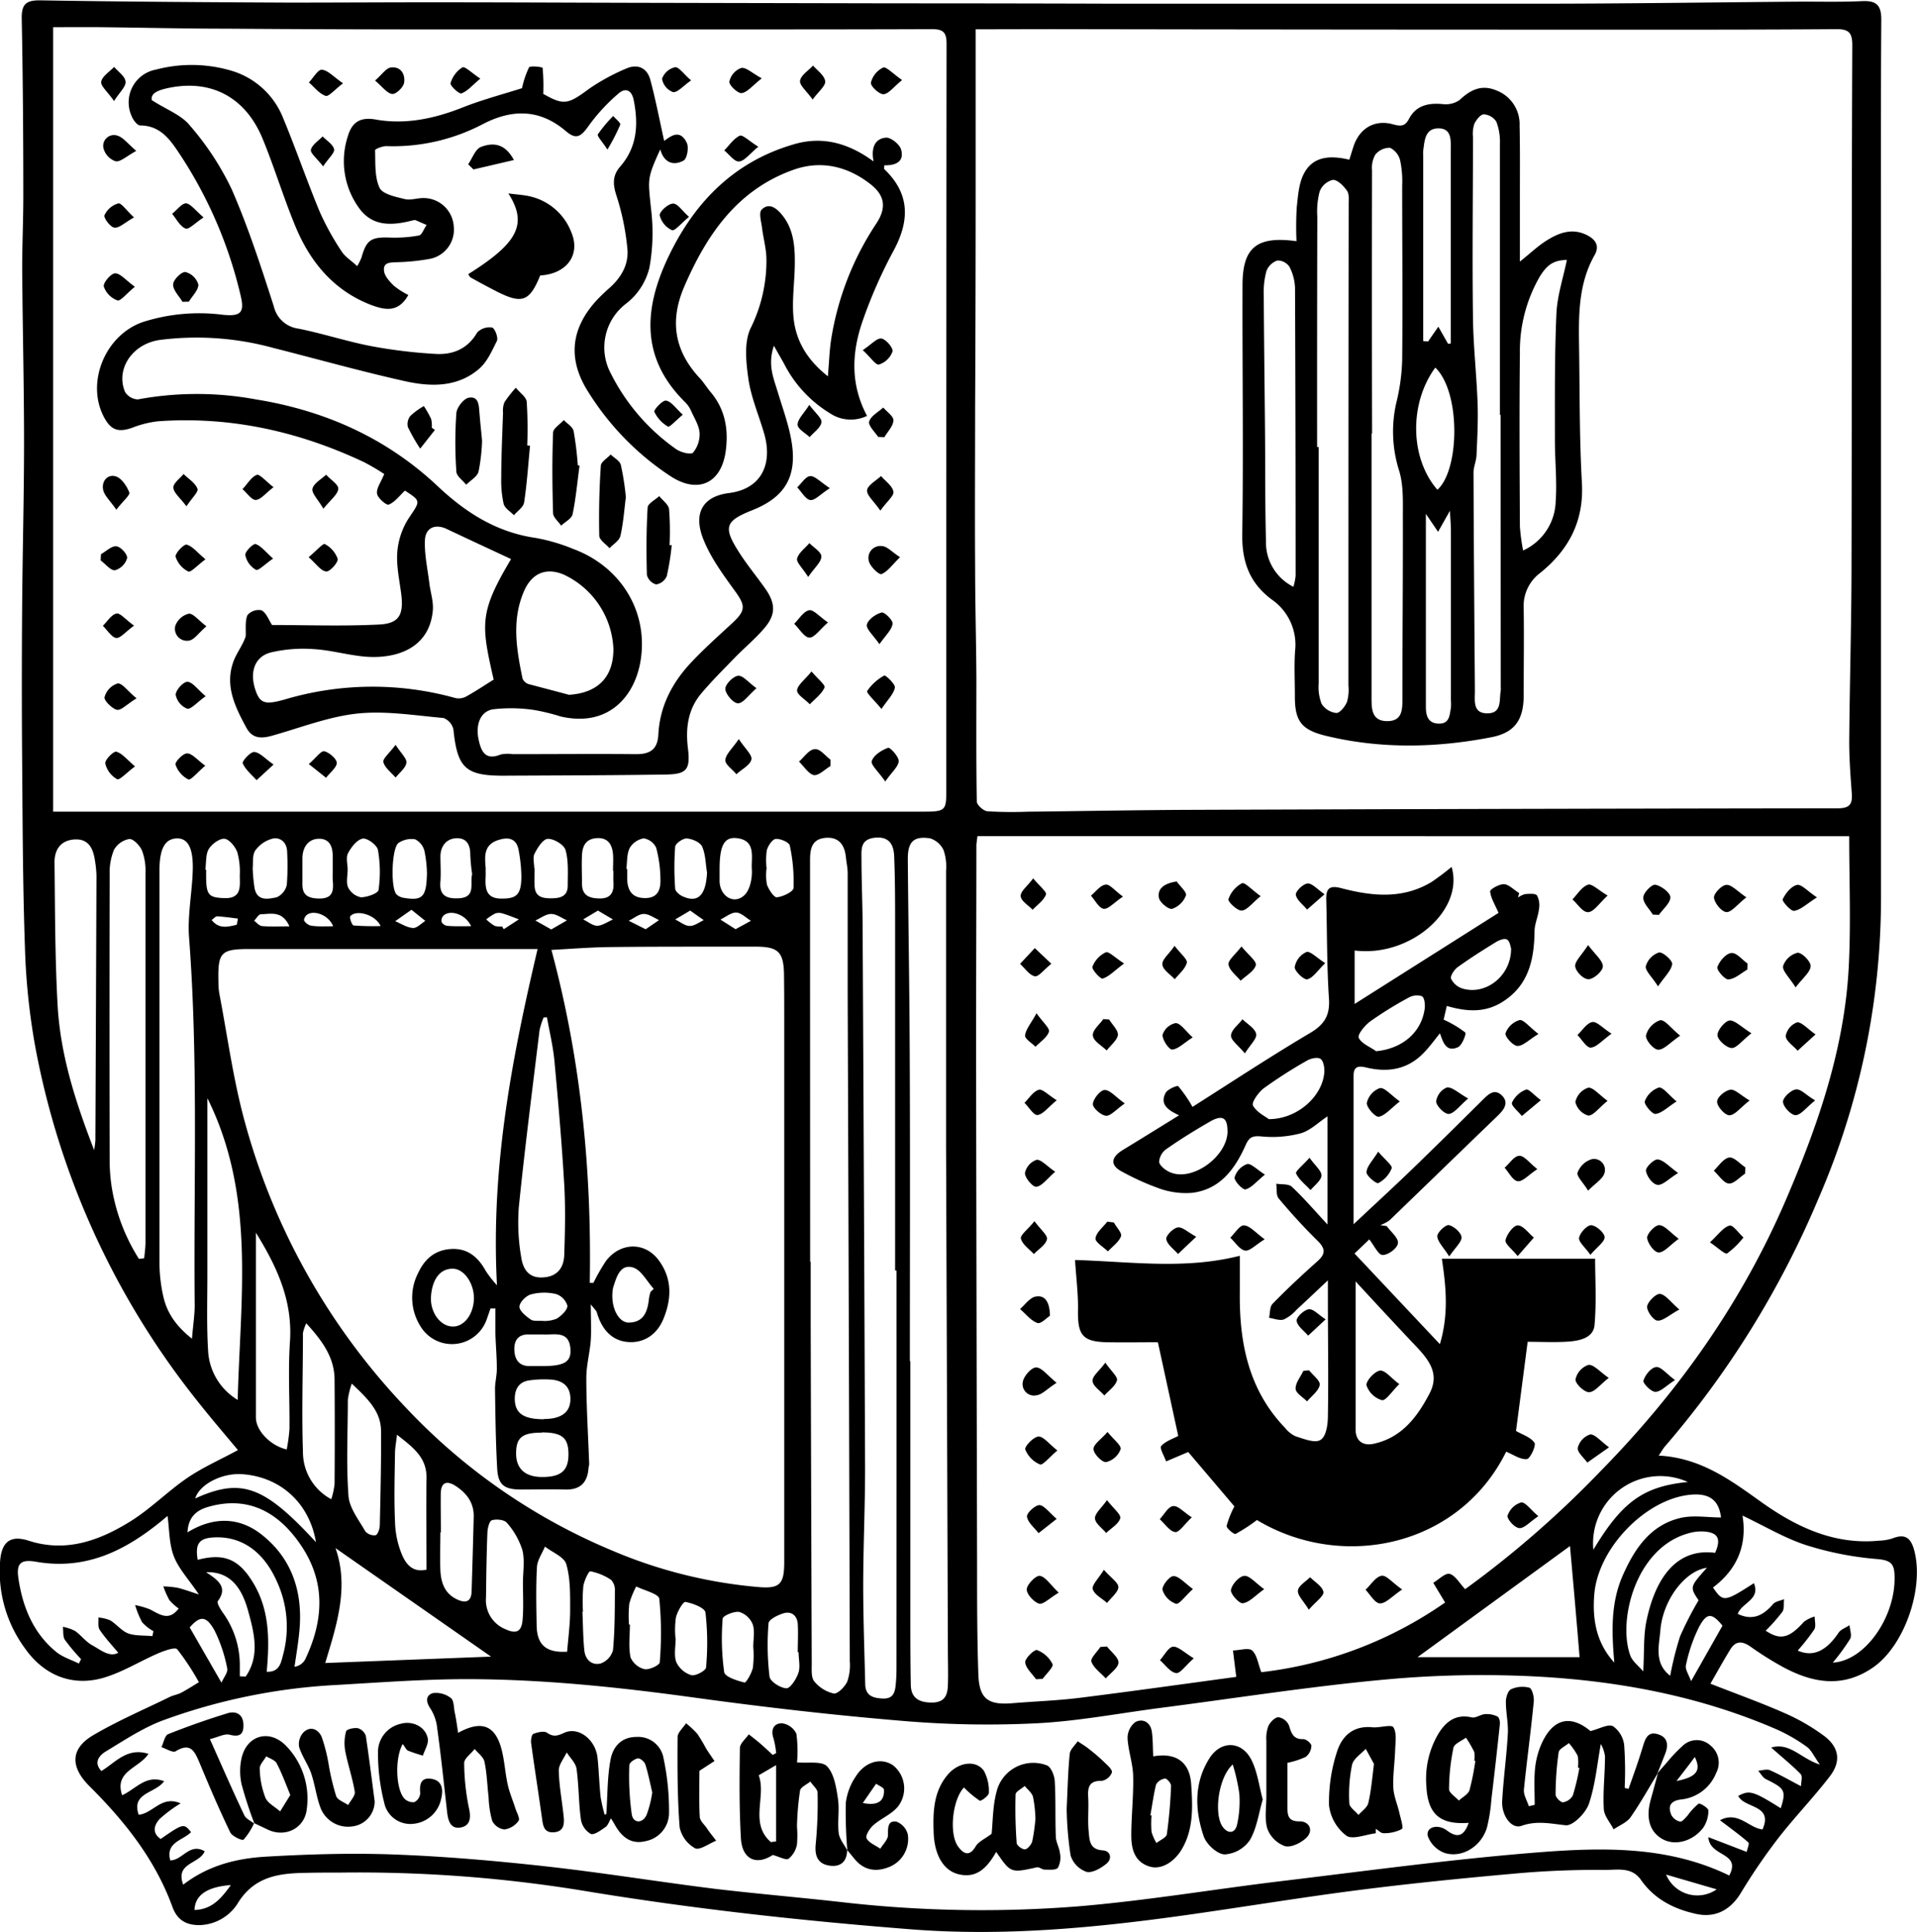 <svg id="Layer_1" data-name="Layer 1" 
  xmlns="http://www.w3.org/2000/svg" viewBox="0 0 389.86 392.84">
  <path d="M344.29 302.13c8.66.45 14.76 5.1 21 9.54 7.12 5.05 14.8 8.65 23.88 7.75a9.9 9.9 0 002.68-.46c2.74-1.1 3.83.11 4.47 2.68 1.92 7.72-2.14 19.24-8.46 23.58s-12.54 3.09-18.69-.32A66.41 66.41 0 01363 341c-1.62-1.14-3-1.32-4.13.51-1.37 2.23-2.64 4.52-4.06 7 5.37 2.1 10.33 3.88 15.14 6a41.06 41.06 0 017.92 4.57c3.11 2.31 3.58 5.19 1.23 8.25-3.34 4.36-7.2 8.33-10.56 12.67a119.68 119.68 0 00-7.54 11.05c-2.11 3.47-5.19 5.15-9.17 4.25-4.5-1-8.43-3-11.17-6.93-1.94-2.76-5-1.94-7.53-2a183.61 183.61 0 00-18.61.79c-10.52.94-21.05 2-31.52 3.34-11.91 1.53-23.76 3.51-35.65 5.17-18.28 2.54-36.58 4.23-55.09 2.78-22.13-1.73-44.16-4.14-66.08-7.75a283.15 283.15 0 00-49.87-3.79c-2.44 0-4.89 0-7.33.06-5.31.09-10.17.75-13.5 5.91a9.46 9.46 0 01-7.84 4.71c-2.87.05-4.67-1.08-5.62-3.72-3.5-9.62-9.71-17.4-16.84-24.5-3.92-3.89-4-7.63.8-10.43 5-2.93 10.33-5.21 15.53-7.75.73-.35 1.58-.47 2.29-.84 1.23-.65 2.41-1.42 3.61-2.14a49.19 49.19 0 00-4.41-6.7c-.44-.5-2.65.3-3.91.84-3.53 1.53-6.87 3.6-10.51 4.78C22 349.28 16 347 12 341.27a26.39 26.39 0 01-5-17.89c.34-3.77 2.16-5.12 5.79-3.95 7.57 2.45 14.3 0 20.55-3.84C37.54 313 41 309.44 45 306.7c3.17-2.17 6.75-3.74 10.35-5.69-2.44-2.94-5.47-6.45-8.33-10.08a163.28 163.28 0 01-32.93-72.15 135.73 135.73 0 01-2.06-20c-.44-12.67-.47-25.36-.57-38q-.12-15.56 0-31.11c.08-11.19.39-22.38.39-33.57 0-11.78-.3-23.56-.38-35.35 0-5.07.25-10.15.23-15.23 0-11.82-.09-23.65-.32-35.48-.06-2.93.77-3.84 3.78-3.8 16.84.28 33.69.38 50.54.46 10.19 0 20.38-.07 30.58-.06 13.18 0 26.36.07 39.55.1l53.27.11q22.1 0 44.2.07h86.1c18 0 36-.28 54.05-.42 4.08 0 8.16.09 12.24-.1 2.89-.13 3.89.83 3.87 3.84-.13 18.5-.06 37-.06 55.48v123.2a153.54 153.54 0 01-12.69 60.88 189.44 189.44 0 01-31.29 50.51c-.31.36-.59.88-1.23 1.82zm-138.91-290v32.74q0 22.18-.11 44.36c0 10.66-.07 21.32 0 32 0 7.63.22 15.26.26 22.89 0 8.33-.06 16.66.08 25 0 .71 1.34 1.92 2.15 2a79.83 79.83 0 008.19.09c11.2-.12 22.41-.34 33.61-.38q65.55-.23 131.11-.31c2.39 0 3.05-.78 2.89-3-.27-3.65-.55-7.31-.52-11 .09-11.42.43-22.84.46-34.26.09-35.65 0-71.29.16-106.94 0-2.62-.83-3.24-3.31-3.22-15.31.12-30.62.1-45.93.1q-56.85 0-113.69-.1zm.36 164.05c-.13 1.11-.21 1.5-.21 1.89 0 15.16-.08 30.31-.06 45.46q.08 50.25.2 100.49c0 7.55 0 15.1.26 22.64.18 4.94 2 6.22 6.87 5.82 4.56-.38 9.14-.53 13.67-1.09 10.87-1.36 21.7-2.89 31.91-4.27-.26-2.05-.47-3.72-.67-5.38 1.33 0 3.13-.61 3.88 0 1 .87 1.21 2.69 1.88 4.43A81.59 81.59 0 00300.85 332l-2.41-4c1.11-.67 2.4-2 3.3-1.83 1.15.28 2 1.85 3.16 3.09-.27.16.08 0 .4-.24a205.84 205.84 0 0027.35-23.92c15.81-16.13 28.61-34.27 37.52-55 6.53-15.21 11.95-30.82 12.78-47.54.44-8.81.08-17.66.08-26.37zM17.77 11.7v159.5h176.58c5.06 0 5.06-.13 5.06-4.81v-36.74q0-57.32.05-114.62c0-2.33-.74-2.94-3-2.93-21.19.08-42.39.05-63.59.06H96.56q-21.82 0-43.65-.16c-8.48 0-17-.21-25.42-.3-3.14-.03-6.28 0-9.72 0zM126.9 267h.75a38.88 38.88 0 012.55-4.45c2.93-3.83 7.9-3.92 10.7-.17s2.65 7.87 1 11.91c-1.42 3.48-4.29 5.07-7.46 4.72-3-.33-5.1-2.45-6.1-6-.12-.38-.51-.69-1.23-1.63 0 2.91.13 5.08 0 7.24-.19 2.6-.92 5.18-.91 7.76 0 5.82.38 11.64.58 17.45 0 .3-.12.6-.14.91-.23 2.95-1.74 4.38-4.78 4.29s-5.93 0-8.89 0c-3.48 0-4.72-.93-4.9-4.33-.3-5.36-.36-10.74-.44-16.11 0-1.37.38-2.75.37-4.13 0-2.37-.22-4.75-.29-7.12v-5.12h-1c-.25.73-.5 1.46-.76 2.19a7.48 7.48 0 01-13.55 1.31A10.91 10.91 0 0192 265c1.33-2.87 3.45-4.71 6.77-4.88s5.47 1.69 7 4.5a24.1 24.1 0 002.26 2.88c-1.28-23.83 3-46 8.26-68.37H57.78c-5.93 0-6.54.63-6.4 6.71a14.06 14.06 0 00.2 2.43c1.62 8.48 2.77 17.07 5 25.39a136 136 0 0033.05 58.85 122 122 0 0041.69 28.87 97.06 97.06 0 0029.8 7.47c4.44.39 5.33-.56 5.33-5.1v-31.73-77.52c0-3.47 0-7-.05-10.42-.11-4.33-1.22-5.39-5.53-5.43h-9.19c-7.08 0-14.16 0-21.23.09-3.88.07-7.75.38-11.35.57 6.02 22.32 8.2 44.85 7.8 67.69zM44.22 389.37c5.2-4 11-5.36 16.89-5.7 8.71-.5 17.47-.76 26.19-.43 10.25.39 20.51 1.28 30.71 2.41 11.52 1.28 23 3.16 34.47 4.58 8.47 1 17 1.72 25.48 2.67a249.33 249.33 0 0048.24.88c13.87-1.15 27.65-3.49 41.48-5.15 17.15-2.06 34.29-4.4 51.49-5.78 13.36-1.07 26.89-1.47 39.47 4.66 2.5-4.79-4-3.71-4.25-7.8l7.8 3c.12-.65.59-1.7.33-1.93-1.68-1.48-3.5-2.78-5.77-4.51 3.69-1.95 5.86 1.58 8.65 1.87 2.26-5.08-3.73-4.26-4.93-6.81 2.26-1.24 3.06-1 8.64 2.5 1.13-3.6.86-4-3-5.91-.66-.31-1.07-1.14-1.6-1.72.81-.05 1.74-.39 2.4-.1 2.08.91 4.05 2.06 6.32 3.25 0-.8.36-2-.06-2.45-1.74-1.8-3.72-3.37-6-5.41 3.81-1.11 6 2.23 9.9 3.46-1.24-1.72-1.76-3-2.71-3.65a34.36 34.36 0 00-6.08-3.5c-15.22-6.6-31.31-9.71-47.72-10.69a213.15 213.15 0 00-31.76.54c-15.37 1.4-30.64 3.82-46 5.8-8.35 1.09-16.68 2.69-25.07 3.11a202.61 202.61 0 01-27.1-.48c-14.07-1.17-28.12-2.78-42.11-4.7-15.44-2.13-30.91-3.77-46.49-3.8-8.85 0-17.7.67-26.55 1.18A120.63 120.63 0 0040 356c-4 1.51-7.76 4-11.49 6.26-1.34.81-2.58 2.22-.94 4 2.86-1.69 5.18-4.87 9.59-3.49-2 3-7 3.5-5.36 8.42 2.88-1.33 4.84-4.25 8.54-2.85-1.82 2.51-6.73 2.3-5.17 6.82 3-.33 4.64-4 8.52-2.32a28.08 28.08 0 00-4.25 3.16c-1.13 1.24-1.63 2.82.19 4.08 4.6-3.18 4.73-3.21 6.18-1.39-1.63 1.7-5.21 2-4.22 5.74 2.48 0 3.91-3.65 7-1.85-1.07 2.63-6.06 2.3-4.37 6.79zm127.5-126.65h.11v12.86q.09 34.46.21 68.93c0 1.21-.13 2.76.53 3.54a7.13 7.13 0 003.95 2.45c.8.12 2.25-1.35 2.74-2.41a10.15 10.15 0 00.52-4.18q-.18-68-.43-136V183.7c0-1.1-.26-2.21-.37-3.31-.27-2.49-1.47-4.09-4.15-3.86-2.89.25-3.14 2.41-3.13 4.71v23zM192 282.93h.1v51.78c0 4.69 0 9.38.09 14.06.06 2.69 1.72 3.57 4.28 3.57s3.19-1.45 3.26-3.48c.09-2.43 0-4.86 0-7.28q-.18-51.15-.37-102.28v-56.06a10.41 10.41 0 00-.5-4.2 4.55 4.55 0 00-2.76-2.42c-3.39-.49-4.55.72-4.52 4.34.11 13.16.34 26.32.39 39.48.1 20.83.03 41.66.03 62.49zm-2.73-18.43H189v-70.09c0-4.7 0-9.39-.19-14.08-.08-2.4-1-4.14-3.93-3.83s-2.74 2.3-2.72 4.27c0 4.48.21 9 .23 13.47q.29 55.24.5 110.49c0 7.91-.37 15.82-.38 23.73 0 6.72.25 13.45.41 20.17.06 2.25 1.44 2.78 3.46 2.89 2.2.13 2.58-1.17 2.74-2.8.11-1.11.16-2.23.16-3.35q.02-40.44.01-80.87zM46 278.36c.23-2.83.57-4.88.55-6.93-.23-24.88.76-49.78-1.14-74.64-.34-4.51.62-9.1.75-13.66s-1-6.6-3.32-6.49-3.45 2.08-3.45 6.51v79.66a31.58 31.58 0 00.85 7.25c.76 3.07 2.46 5.68 5.76 8.3zm-10.78-16.22l1.07-.14c.09-1.05.25-2.09.26-3.13v-75.29a11.56 11.56 0 00-.71-4.47c-.44-1-1.75-2.41-2.58-2.35a4.47 4.47 0 00-3.14 2.24 12.39 12.39 0 00-.86 5q-.07 29.22 0 58.45a35.54 35.54 0 00.43 5.15 38.57 38.57 0 005.53 14.54zm344.48 82.08c6.52-.34 12.66-9.17 12.56-17.27 0-2.65-.54-3.52-3.47-3.78a65.14 65.14 0 01-14.52-2.84c-4.45-1.45-8.57-3.94-12.94-6 1 6.1-1.17 11-6 14.62 2.07 3 2.29 3 8.32-.88 1.37 3.38-2.48 3.95-3.28 6.25 3.07 1.45 5.21.29 7.18-2 .49-.55 1.47-.67 2.23-1-.1.88.08 2-.36 2.6a36.6 36.6 0 01-3.37 3.81c3 2 4.79 1.52 7.76-1.79a6.57 6.57 0 012.2-1.09c0 .89.31 2-.09 2.64a41.58 41.58 0 01-3.36 4.28c3.08 1.37 5.79.14 8.32-3.64.47-.69 1.46-1 2.22-1.52.07.94.51 2.08.13 2.77a43.7 43.7 0 01-3.53 4.84zm-356.7.19l.45-.9a39.46 39.46 0 01-3.3-3.93c-.44-.68-.28-1.75-.4-2.64a9.22 9.22 0 012.47.84c1.24.87 2.19 2.2 3.49 2.91 1.74.95 3.51 2.51 5.3 1.53-1.27-1.54-2.66-3-3.78-4.68-.41-.61-.19-1.65-.26-2.49a8 8 0 012.41.58c1.29.79 2.31 2.16 3.67 2.66s3.26.39 4.91.54c.07-.33.13-.66.2-1a9.11 9.11 0 01-2.3-1.82 19.08 19.08 0 01-1.42-3.48 16 16 0 013 .86c2 1 3.82 2.51 5.86-.17a9.83 9.83 0 01-1.9-1.72 17 17 0 01-1.22-2.78 21.57 21.57 0 012.91.29c1.33.32 2.61.81 4.31 1.35-2-3-4.07-5.16-5.07-7.72s-.9-5.43-1.3-8.24c-7.75 6.6-16.03 11.15-26.69 9.32-3.18-.55-4.1.3-3.63 3.41.86 5.79 3 11.06 7.64 14.88 1.31 1.09 3.08 1.62 4.65 2.4zM26.1 240a17.39 17.39 0 00.26-2q.12-26.9.22-53.8a22.05 22.05 0 00-.3-3c-.35-2.41-1.23-4.51-4.13-4.35s-4.15 2.15-4.1 4.77c.11 9.66.09 19.33.63 29 .57 10.17 3.72 19.84 7.42 29.38zm92.09-27l-.67.05a14.25 14.25 0 00-.83 2.57c-1.46 12-3 24-4.22 36a41.18 41.18 0 00.46 10c.31 2.18 1.22 4.37 4.25 4.29s4.44-1.88 4.53-4.59c.16-4.75.27-9.53 0-14.27-.49-8.41-1.22-16.82-2-25.21-.28-2.98-1-5.91-1.52-8.84zm-43 107.94c2.8 7.92.23 15.68-2.09 23.36l33.72-1.3zm251-.38l-30.94 22.55h32.95c-.64-7.9-1.35-15.8-1.95-22.58zm-277.06-91v35.95c0 5.2-.17 10.41.17 15.59a12.42 12.42 0 006 9.71c.51-20.63 3.7-41.42-6.11-61.25zM59 256.81v37.54c0 2.74 3 5.78 6.27 6.53a35.28 35.28 0 00.56-4.15c.06-5.92-.3-11.86.1-17.76.55-8.05-2.38-14.84-6.93-22.16zm10.26 18.38a9.47 9.47 0 00-.69 2c0 8.07-.27 16.15 0 24.2a10.87 10.87 0 005.76 9.61 15.32 15.32 0 00.67-3.1q.08-10.57 0-21.15c0-4.57-2.48-7.94-5.79-11.56zm266 69c-.53-6.07-.78-12.08 1.75-17.76 2.36-5.32 5.56-10.15 11.65-11.61 2.63-.63 5.54-.11 8.3-.11-.43-3.58-2.42-5.05-6.45-4.6-9 1-18.56 10.88-19.32 20.23-.42 5.06.4 9.87 4.06 13.86zM45.09 317.74c5.29-3.26 10.53-3.11 15 .39 6.23 4.85 8.48 11.7 7.77 19.51-.22 2.48-.65 4.94-1 7.42a2.91 2.91 0 002.14-1.45c3.74-7.83 4.27-15.61-.75-23.12s-11.44-10.11-19-7.92c-2.44.72-4.01 2.15-4.16 5.17zm33.41-30.25a16.87 16.87 0 00-.8 3.27c0 6.52-.35 13.06.13 19.55.18 2.48 2.09 4.87 3.41 7.2a2.41 2.41 0 002.1.81c.42-.09.84-1.26.86-2 .14-6.41.3-12.83.25-19.24-.04-3.95-2.7-6.51-5.95-9.59zm15.2 37.83c0-6.19-.1-12.38 0-18.56.09-4.22-2.66-6.25-6-8.87-.19 1.64-.4 2.68-.41 3.72-.06 4.6-.21 9.2 0 13.79a18.67 18.67 0 001.44 6.93c.71 1.6 1.96 3.67 4.97 2.99zm19.61 2.7c0-2.24.41-4.59-.12-6.7a15.41 15.41 0 00-3.15-5.53c-.51-.63-2.15-.8-3.06-.51-.53.18-.87 1.66-.9 2.57-.17 4.38-.23 8.76-.28 13.14a6.34 6.34 0 003.82 6.38c2.33 1.1 3.44.64 3.63-2 .2-2.44.06-4.9.06-7.37zm227.83 18c.25-4 0-7.41.73-10.61 1.68-7.77 5.67-14.58 13.9-13.51 1.27-2.93.59-4.19-2.5-4.35a9.22 9.22 0 00-3 .4c-10.72 3-14.36 17.81-11.74 24.87.47 1.18 1.59 2 2.61 3.18zM96.62 317.76h-.1c0 2.55-.11 5.11 0 7.65s.88 4.83 3.48 6c1.74.79 2.8.38 2.87-1.65q.24-7.59.43-15.2c.06-2.83-1.43-4.81-3.7-6.27-1.77-1.14-2.95-.74-3 1.51-.03 2.65.02 5.31.02 7.96zM61.2 346.08c2.65.11 2.91-1.9 3.33-3.45a21.93 21.93 0 00-1.37-15.14c-2.69-5.94-7.17-9-12.65-8.73-3.06.14-3.89 1.27-3.35 4.56 5.39-1.41 8.41-.16 11.37 4.81 3.27 5.51 3.25 11.56 2.67 17.95zm61.1-4.08c.22-2.79.61-5.61.61-8.42 0-3.14.07-6.41-.78-9.37-.43-1.48-2.83-2.4-4.34-3.58-.57 1.38-1.55 2.74-1.63 4.15-.22 4-.13 8-.06 11.93s1.96 5.55 6.2 5.29zm3.22-8.14h-.11c.12 2.64.12 5.28.39 7.89.2 1.88 1.54 3.12 3.36 2.63a4 4 0 002.46-2.67c.38-4 .37-8.05.39-12.09a3 3 0 00-.77-2.22 11.42 11.42 0 00-4.23-1.75c-.32-.05-1.26 1.93-1.42 3.05a35.48 35.48 0 00-.07 5.15zm9.36 2.62h.18c0 2.23-.31 4.52.13 6.66a4.17 4.17 0 002.84 2.41c.95.19 3.06-.81 3.1-1.37a70.77 70.77 0 00-.09-12.94c-.13-1-3-1.67-4.69-2.5a17.52 17.52 0 00-1.41 3.48 24.18 24.18 0 00-.06 4.25zm34.49 5.62h-.17c0-1.92.11-3.85 0-5.76-.13-1.71-1.3-2.64-2.94-2.13-1.15.35-2.95 1.25-3 2a54 54 0 00.2 10.86c.13 1 2.22 2.33 3.44 2.37.81 0 2-1.88 2.43-3.12s.04-2.81.04-4.23zm-25-2.83c0 1.64-.4 3.41.13 4.86a5 5 0 003.05 2.64c.84.22 2.93-.91 3-1.54a54.42 54.42 0 00-.12-11.2c-.13-.94-2.57-1.87-4.08-2.15-.46-.08-1.62 1.93-1.92 3.13a17.77 17.77 0 00-.1 4.25zm15.78 1.73c0-1.53.36-3.18-.11-4.55a4.3 4.3 0 00-2.73-2.53c-1.06-.19-3.34.78-3.38 1.35a49.54 49.54 0 00.31 10.89c.15.95 2.61 1.73 4.13 2.11.32.08 1.45-1.87 1.7-3a20.34 20.34 0 00.08-4.27zm194-16.07c-4.48.58-9 6.52-9.52 12.69-.24 3.08-1.35 6.72 2 9.27a66.52 66.52 0 012-8 69.88 69.88 0 013.77-7.34c-1.8-2.71-1.8-2.71 1.75-6.67zm-237-27.47c-4 0-5.22 1-5.23 4.2s1.9 4.83 5.34 4.82c3.82 0 5.32-1.32 5.31-4.64s-1.28-4.43-5.45-4.43zm-11.42-115v1.88c-.13 2.43 0 4.6 3.34 4.54 3 0 3.89-.88 3.92-4.42a30.34 30.34 0 00-.56-5.44c-.39-2.17-1.8-2.73-3.86-2.13-3.43.93-2.96 3.62-2.87 5.51zm-11.12 87.33c-.2 3.09 1.76 5.92 4.25 6.09 2.27.16 4.21-2.12 4.46-5.23s-1.73-6.35-4.11-6.51c-2.6-.14-4.34 1.96-4.6 5.65zm-45.82 56c2.7 1.74 4.5 3.18 2.47 5.93-.26.34.52 1.63 1 2.32a18.21 18.21 0 013.47 10.84V347l1.19.06c2.94-4.22 1.74-8.91.47-13.46-1.49-5.39-4.21-7.93-8.6-7.76zm68.76-31.1a11 11 0 001.83-.14c2.28-.42 3.67-1.66 3.58-4.15s-1.7-3.57-4-3.73a21.49 21.49 0 00-4.24.15c-2.22.27-3.09 1.76-3.07 3.85.06 2.82 1.71 4.06 5.9 4.07zm-59.2-112a33 33 0 00.4 4.17c.59 2.63 2.83 2.08 4.46 1.76a3.59 3.59 0 002.08-2.55 51.51 51.51 0 00.07-6.58c0-1.94-1.25-3.07-2.81-2.84a6.22 6.22 0 00-3.66 2.43c-.66.98-.42 2.57-.54 3.65zm57.26 0h.07c0 1.21-.05 2.43 0 3.64.11 2.19 1.56 2.5 3.4 2.49s3.33-.39 3.34-2.56c0-2.42.19-5-.44-7.24-.3-1.08-2.34-2.31-3.57-2.29-1 0-2.1 1.76-2.73 3-.41.76-.07 1.96-.07 2.97zm-37.95.31c0 1.22-.35 2.59.1 3.61a3.76 3.76 0 002.6 2c1.24 0 3.48-.79 3.58-1.48a25.55 25.55 0 00-.12-8.14c-.18-1-2.19-2.48-3.1-2.31-1.17.22-2.33 1.74-3 3-.44.9-.06 2.21-.06 3.32zm-28.94 0h.16v1.22c0 3.95.52 4.43 3.61 4.56 3.57.16 3.28-2.26 3.23-4.52a15.1 15.1 0 00-.5-4.82c-.42-1.14-1.65-2.65-2.63-2.73s-2.59 1.09-3.2 2.14-.48 2.78-.67 4.15zm45.07.69a25.15 25.15 0 00-.52-4.54 3.62 3.62 0 00-1.89-2.33 4.72 4.72 0 00-3.36.73c-1.42 1-1.65 9.14-.43 10.47a2.82 2.82 0 001.58.72c3.76.62 4.52-.25 4.62-5.02zm40.55-.85h.17v2.14c.11 2.36 1.06 3.81 3.71 3.79s3.13-1.91 3.05-3.92a25.52 25.52 0 00-.86-6.3 3.35 3.35 0 00-2.56-1.92 4.14 4.14 0 00-2.85 2c-.6 1.28-.47 2.84-.66 4.24zm-63.12 136.9c-1.33-7.91-7.17-13.28-15-13.83-4.13-.29-8.69 2.07-9.56 4.93 9.4-4.24 13.99-2.58 24.56 8.9zm79.53-136.15c-.3-1.78-.29-3.7-1-5.29-.4-.88-2-1.57-3.11-1.65-.78-.05-2.3 1-2.37 1.69a57 57 0 000 8.47c0 .58.88 1.33 1.52 1.61 3.12 1.42 4.73-.22 4.96-4.83zm2.55-.68v2.44c.07 3 2.85 4.82 5 2.88 1.2-1.07 1.69-3.57 1.56-5.36-.16-2.32.93-5.8-3-6.28-2.62-.33-3.56 1.51-3.56 6.32zm-21.6.33h-.07c0-1.12.08-2.25 0-3.36-.16-1.95-1-3.4-3.21-3.3s-3 1.45-3.1 3.45 0 3.88 0 5.82c0 2.46 1.58 3 3.69 3s2.81-1.21 2.71-3.13c-.06-.85-.02-1.67-.02-2.48zm-28.73.6a37.23 37.23 0 01-.37-3.94c0-1.93-.72-3.32-2.71-3.3s-3.29 1.43-3.36 3.58c0 1.73.12 3.48 0 5.2-.27 2.81 1.13 3.54 3.64 3.44 3.73-.14 2.28-3.04 2.83-4.98zm36.3 85l.64-.62c-1.39-1.51-2.54-3.85-4.23-4.34-2.59-.75-3.33 1.93-4 4a5.26 5.26 0 00-.17 1.2c-.22 3.12 1.31 6.09 3.4 6 3.16-.08 3.79-2.51 4.06-5.09a10.14 10.14 0 01.3-1.18zm-64.65-85.66v-2.76c.05-1.95-.54-3.68-2.7-3.71s-3.39 1.6-3.46 3.83v5.21c-.08 2.41 1.11 3.08 3.41 3.12 2.5 0 2.93-1.23 2.8-3.24-.09-.82-.05-1.63-.05-2.45zm88.24-.46a10.25 10.25 0 00.08 3.33c.36 1 1.42 2.62 2 2.56 1.24-.11 3.36-1.14 3.4-1.88a34.45 34.45 0 00-.76-8.64c-.13-.66-1.93-1.44-2.87-1.34-.7.08-1.56 1.4-1.81 2.32a14.77 14.77 0 00-.04 3.65zm-45.57 94.77h-2.73c-2-.06-3 1-3 2.93s.78 3.56 3.19 3.51h2.43c4.46 0 5.92-.8 5.8-3.35-.23-4.04-3.33-2.93-5.69-3.09zm232.91 30a13.67 13.67 0 00-19.2 13.78c5.82-9.7 10.14-12.88 19.2-13.77zm-232.59-32.73a6.64 6.64 0 002.61-.49c.94-.61 2.17-1.76 2.13-2.62a3.56 3.56 0 00-2.35-2.38 10.52 10.52 0 00-5.08.09c-1 .27-2.33 1.64-2.32 2.51s1.34 1.93 2.31 2.6c.58.39 1.56.19 2.7.29zm-72.07 62.31L52 348.3c.45-1.05 1.36-2.11 1.17-2.91a30.33 30.33 0 00-2.55-7.65c-1.74-3.15-3-3.05-5.08-.67zM350.87 348c2.4-4.24 4.37-7.71 6.39-11.29-2.14-2.62-3.18-2.73-4.81.35a32 32 0 00-2.62 7.68c-.21.88.65 2.06 1.04 3.26zm-5.08 39.32a6.88 6.88 0 0010.29 3zm-291.88 2.13c-4.86.36-7.28 2.05-7.4 5.07 3.43-.09 5.36-2.21 7.4-5.07zM156.55 195.1l3.13-1.71c-1-.6-2-1.65-3-1.68s-2.14.91-3.21 1.43zm-47.48-.57c.11.19.22.38.34.57l3.08-2c-1.1-.41-2.19-.87-3.31-1.2a2.43 2.43 0 00-1.51 0 12.52 12.52 0 00-1.83 1.2 9.72 9.72 0 001.72 1.32 3.78 3.78 0 001.51.11zm10 .62l3.2-1.85c-1.07-.46-2.15-1.3-3.22-1.3s-2.14.85-3.21 1.33zm-53.25-.63c-1.47-3.3-3.85-2.49-5.81-2.46-.46 0-.91.86-1.37 1.32.52.38 1 1 1.57 1.08 1.63.15 3.32.06 5.57.06zm72.45.59l2.72-1.86c-1-.45-2.09-1.27-3.12-1.25s-2 .89-3.05 1.38zm-53.9-.65c-1.11-2.39-5-3.39-6.17-2-.23.29.36 1.85.67 1.88a51.85 51.85 0 005.46.12zm6.27-3.31l-3.31 2.32c1.2.5 2.38 1.3 3.61 1.38.8.06 1.68-.92 2.52-1.44zm56.68.16l-3.05 1.81c1 .47 1.94 1.29 2.93 1.32s1.92-.75 2.88-1.18zm-18.76 0l-3 1.8c1 .47 1.95 1.31 2.9 1.29s2.11-.82 3.16-1.28zm-25.81 3.14c-1.13-2.43-4.24-3.38-5.59-2.12a1.48 1.48 0 00-.4 1.28 1.51 1.51 0 001.13.8c1.45.14 2.95.08 4.82.08zm-28.06 0c-1-2.43-4.29-3.41-5.51-2.09-.24.26-.49.87-.36 1a2.29 2.29 0 001.3 1c1.35.24 2.75.15 4.53.15zM50 193.23c1.52 1.91 3.3 1.37 5 1 .2 0 .23-.84.35-1.29-1.4-.17-2.79-.37-4.19-.46-.35-.02-.67.39-1.16.75z" transform="translate(-6.96 -6.17)"/>
  <path d="M270.63 55.21a65 65 0 01.05-6.87c.26-2.39.42-5 1.53-7 1.87-3.45 5.37-3.6 9.16-2.7l.83-2.64c1.23-3.76 4.33-5.61 8.11-4.54 1.53.43 2.4.4 3.2-1.13 1.43-2.72 3.9-3.26 6.79-3a5 5 0 003.47-.8c2.2-2.09 4.47-3.22 7.44-2a7.34 7.34 0 014.79 7.2c.11 5.08.05 10.16.06 15.24v12.39c2.28-1.83 3.71-3.2 5.34-4.23 2.57-1.63 5.32-2.69 8.37-1.12 1.68.87 2.54 2.16 1.5 4-3.35 5.88-3.27 12.33-3.17 18.77.14 9.19.06 18.39.57 27.55.45 7.8-2.68 13.65-8.49 18.34a8.36 8.36 0 00-3.35 7.13c.09 5.92 0 11.84 0 17.76 0 4.93-1.79 7.57-6.54 8.5-11.21 2.18-22.46 2.42-33.63-.27-5.11-1.23-6.39-3.06-6.36-8.17 0-3.06-.17-6.14.05-9.18a11.17 11.17 0 00-4.75-10.37c-4.63-3.44-6.12-7.85-6-13.54.25-16.74 0-33.49.05-50.24-.03-7.74 2.8-10.2 10.98-9.08zM286 94.32h-.11v53.82c0 2.25.09 4.59 3.08 4.65 3.27.06 3.2-2.43 3.2-4.77 0-12.24.12-24.49.09-36.74 0-3.13.14-6.42-.74-9.35a26.22 26.22 0 01-.6-13.83 40.78 40.78 0 001.2-8.69c.12-11.84 0-23.68 0-35.52a20.61 20.61 0 00-.41-5.1 3.88 3.88 0 00-2.06-2.57 3.72 3.72 0 00-3 1.41 5.35 5.35 0 00-.66 3.14q-.05 26.77.01 53.55zm26.14-3.81H312V35.38a11.44 11.44 0 00-.72-4.45 3.25 3.25 0 00-2.55-1.51c-.67 0-1.55 1.11-1.93 1.92a6.49 6.49 0 00-.28 2.7c0 12.26-.17 24.51 0 36.76.07 5.78.73 11.56.94 17.34.12 3.52-.06 7.06-.22 10.58-.05 1.2-.62 2.39-.61 3.59.05 14.77.17 29.54.28 44.32 0 2-.48 4.59 2.54 4.58s2.37-2.75 2.72-4.64a3.11 3.11 0 000-.61zm-37.29 6.54h.29v48.06a9.45 9.45 0 00.6 4.18 4.11 4.11 0 003 1.85c.71 0 1.76-1.3 2.15-2.24a8.85 8.85 0 00.3-3.32v-15.83q0-41.07.05-82.13c0-.91.13-2-.34-2.67-.71-1-1.9-2.22-2.87-2.21a3.87 3.87 0 00-2.68 2.33 15.89 15.89 0 00-.49 5.13q-.06 23.43-.04 46.85zM270 125.48a12.54 12.54 0 00.45-2.21q0-29.25-.12-58.5a10.08 10.08 0 00-1.13-4.35 2.9 2.9 0 00-2.46-1.28 3.59 3.59 0 00-2.21 2.1 15.88 15.88 0 00-.56 4.82c.05 9.47.18 18.94.26 28.4.06 7.25 0 14.49.19 21.73a10.07 10.07 0 005.58 9.29zm46.74-7.39a11.32 11.32 0 006.6-10c.29-4.15-.17-8.36-.16-12.53 0-8.55-.07-17.11.31-25.65.17-3.66 1.39-7.27 2.13-10.9-2.69.09-4.06.91-5.69 3.7A30.32 30.32 0 00316.06 78c-.13 11.74-.06 23.48 0 35.22a40.92 40.92 0 00.65 4.87zm-15.28-42L302 76V36.65c0-1.9.25-4.38-2.5-4.38s-2.81 2.47-3.1 4.5a8.27 8.27 0 000 1.22v37.53l1 .08c.62-.92 1.25-1.83 2.08-3zm-4.52 34.56V149.92c0 1.77.45 3.34 2.63 3.38s2.2-1.72 2.46-3.21a9.75 9.75 0 000-1.53v-34.53c0-1.06-.1-2.11-.2-4-1.05 1.85-1.64 2.91-2.41 4.27zm2.34-4.9c4.52-4 4.8-19.8-.42-24.84-5.35 7.27-5.16 18.41.39 24.8zM258 312.46c-3.08-3.64-6.42-7.56-9.39-11.06l-4.5 1.91c-.37-1.08-1.37-2.71-1-3.13.9-1 2.44-1.49 3.47-2.05l-4.14-19.05c-3.1 0-6.71.06-10.32 0-5-.1-6-1.47-5.93-6.41.07-3.33-.37-6.66-.6-10.31 11.12.31 22.29 2 33.51-.86v7.4c-.12 10.28 1.77 19.88 9.22 27.61a5.8 5.8 0 002.14 1.7c1.65.51 3.82 1.42 5 .76s1.52-3 1.55-4.67c.14-8 0-15.93 0-23.89v-3.91c-2.41 2.26-4.36 4.13-6.35 5.95a8 8 0 01-2.61 2c-.89.29-2-.19-3-.34.22-1 .12-2.24.72-2.85 2.92-3 6-5.87 9.1-8.63 1.74-1.54 1.64-2.63 0-4.22-2.75-2.72-5.38-5.59-7.86-8.56-.57-.68-.35-2-.5-3 1.08.18 2.5 0 3.16.61 2.43 2.27 4.6 4.81 7.27 7.69v-22c-1.84 1.21-3.5 2.9-5.48 3.46a22.65 22.65 0 01-8 .62c-1.79-.15-2.44.14-3.17 1.76-2.15 4.81-5.15 9-10.86 9.71a16 16 0 01-6.52-.82 52.25 52.25 0 01-7.65-3.42c-2.54-1.28-2.46-2.92 0-4.44 3.74-2.28 7.45-4.58 11.49-7.08-2.16-1-4-2.2-2.74-4.55.39-.75 2.37-1.58 2.58-1.36a27.57 27.57 0 012.89 4.2c7.46-4.73 15.6-10.1 24-15.08 2.95-1.76 4-3.7 3.74-7.07-.43-6.61-.36-13.25-.54-19.88-.06-2.24.49-3.12 3.07-2.44 6.2 1.63 12.46 2.29 18.34-1.26a50 50 0 004.08-3.07c2.61 8.79-8.38 18.41-19.72 17v10.87l29.27-18.52c-.73-1.7-1.58-3-1.71-4.38 0-.43 1.9-1.52 2.86-1.45s2 1.17 3.05 1.81l-.25.91a4.38 4.38 0 011.46-.71c.82-.06 2.09-.17 2.41.28a4.29 4.29 0 01.4 2.78c-.17 1.49-.88 3-.9 4.44-.07 5.75-1.16 11-6.43 14.36-3.52 2.28-7.29 2.1-11.42.88l-.64 2.79a21.76 21.76 0 014.4 2.61c.26.25-.66 2.66-1.51 3-2.39 1.06-3-1-3.64-2.84-1.13 1.4-2.13 2.8-3.32 4-3.21 3.33-7.14 4-11.51 3-1.41-.34-2.74-.52-2.73 1.58v30.25c4.36-4.1 8.14-7.56 11.83-11.12 4.85-4.68 9.63-9.42 14.42-14.16 1.15-1.13 2.36-2.38 3.89-.92s.44 2.91-.81 4.12c-7.35 7.08-14.68 14.2-22 21.26a7.85 7.85 0 01-1.9 1l1.3.19c.84 1.16 2.39 2.39 2.29 3.46s-2 2.44-3.11 2.42c-.88 0-1.73-1.93-2.72-3.17l-3 2.87 17.36 18.43c1.83-6.17 1.24-11.73.4-17.36h31.17c0 4 .3 8.79-.12 13.48-.23 2.6-3 3.18-5.23 3.35-2.74.2-5.5.05-8.37.05-.8 6.15-1.62 12.44-2.37 18.13 1.21.71 2.94 1.23 3.75 2.39.39.55-.86 3.25-1.54 3.33-1.3.14-2.73-.9-4.21-1.5-9.57 19.35-33.32 24.31-50.69 13.89a32.75 32.75 0 01-4.34 2.82c-.32.15-1.89-1.17-1.82-1.63a18.78 18.78 0 011.58-3.96zm24.65-45.8v30.14c0 2.45 1.58 3.37 3.65 2.93 5.7-1.22 8.89-5.43 11.4-10.26 2.06-3.93-.1-6.74-2.65-9.45-4.05-4.27-8.05-8.59-12.45-13.36zM265 233.72c5.89 0 11-4.75 11.29-9.62.05-.91-.2-2.27-.8-2.65s-2-.07-2.75.38a95.26 95.26 0 00-8.71 5.57c-1.11.83-2.59 2.9-2.25 3.55.74 1.39 2.53 2.22 3.22 2.77zm-8.41 2.4c0-2.66-1-3.31-3.39-2-3.08 1.77-6.11 3.64-9 5.66a3.47 3.47 0 00-1.51 2.64c.14.82 1.33 1.72 2.26 2.11 4.55 1.95 11.69-3.29 11.66-8.41zm30.21-16.21c5.27-.49 9.22-3.77 9.89-8.59.12-.87 0-2.3-.59-2.61a3.43 3.43 0 00-2.75.35 74.34 74.34 0 00-7.76 4.81c-1.08.8-2.59 2.66-2.3 3.31.56 1.2 2.29 1.82 3.53 2.73zM314.27 199c-.12-.28-.23-1.45-.82-1.79s-1.68.15-2.37.58c-2.6 1.59-5.18 3.23-7.64 5-.71.52-1.58 1.79-1.38 2.37a3.85 3.85 0 002.31 2c4.76 1.44 9.95-2.58 9.9-8.16zM292.12 329.35c-2.06 1.39-3.3 2.84-4.51 2.83-1 0-2-1.78-2.94-2.78 1.08-1 2.05-2.63 3.27-2.84.95-.17 2.21 1.44 4.18 2.79zM348.65 216.75c-2.07 1.41-3.28 2.87-4.47 2.85-.91 0-2.63-2-2.47-2.92a4.47 4.47 0 012.87-3.07c.95-.15 2.19 1.6 4.07 3.14zM220.49 273.69c-.6.38-1.85 1.72-2.55 1.48-1.34-.48-2.37-1.85-3.53-2.84 1-.89 2-2.31 3.14-2.53 1.88-.37 2.89 1.02 2.94 3.89zM221.84 287.33c-2 1.29-2.89 2.34-4 2.52A2.33 2.33 0 01215 287c.25-1.14 1.79-2.83 2.68-2.79 1.15.01 2.23 1.54 4.16 3.12zM363.15 216.26c-1.89 1.47-3 3-4 3s-2.87-1.63-2.91-2.6 1.52-2.93 2.51-3 2.38 1.34 4.4 2.6zM334.13 286.33c-1.76 1.37-2.86 2.89-4 2.91-1 0-2.8-1.72-2.76-2.6a4 4 0 012.62-2.95c1.06-.13 2.31 1.38 4.14 2.64zM222 301.09c-1.65 1.38-3 3.07-3.53 2.84a5.47 5.47 0 01-3-3.05c-.18-.61 1.68-2.57 2.68-2.62s2.15 1.49 3.85 2.83zM329.93 198.32c1.51 2 3 3.18 3 4.34 0 .94-1.8 2.55-2.87 2.61s-2.63-1.57-2.75-2.6 1.3-2.27 2.62-4.35zM232.08 340.94c.85 1.1 2.39 2.24 2.34 3.3s-1.66 2.13-2.58 3.19c-1-1.11-2.44-2.08-2.92-3.39-.25-.67 1.16-2 1.82-3z" transform="translate(-6.96 -6.17)"/>
  <path d="M291.64 230.12c-1.87 1.46-3 2.88-4.28 3.11-.68.12-2.52-1.9-2.43-2.82a4.21 4.21 0 012.65-3c.99-.16 2.24 1.41 4.06 2.71zM333.89 230c-1.78 1.44-2.88 3-3.91 3a3.82 3.82 0 01-2.64-2.76 3.92 3.92 0 012.58-2.9c.96-.18 2.17 1.35 3.97 2.66zM372.13 206.93c-1.29-2.07-2.73-3.36-2.54-4.34a4.16 4.16 0 012.94-2.7c.89-.06 2.71 1.8 2.66 2.73-.07 1.21-1.57 2.38-3.06 4.31zM354.71 258.77c1.76-1.62 2.71-3.07 4-3.41.67-.18 1.86 1.55 2.82 2.42a17.51 17.51 0 01-3.32 3.24c-.45.24-1.79-1.1-3.5-2.25zM343.09 192.13c-.7-1.17-2-2.35-1.93-3.5 0-.94 1.75-2.7 2.44-2.57 1.21.22 3 1.6 3.07 2.52 0 1.19-1.49 2.4-2.34 3.61zM333.91 188.26c-1.76 1.61-2.79 3.29-3.94 3.37s-2.14-1.65-3.22-2.58c1-1.06 1.91-2.56 3.16-3 .75-.28 2.09 1.09 4 2.21zM246.27 185.39c.68 1 2.1 2.18 1.87 2.85a4.57 4.57 0 01-2.8 2.72c-.73.17-2.52-1.3-2.69-2.24-.33-1.84.99-2.92 3.62-3.33zM217.66 347.6c-.79-1.14-2.1-2.24-2.2-3.44-.06-.82 1.9-2.67 2.39-2.49a5.82 5.82 0 013.16 2.85c.25.59-1.29 2-2 3zM264.06 329.29c-1.88 1.33-3 2.68-4.35 2.86-.73.1-2.54-1.89-2.41-2.7.19-1.14 1.67-2.78 2.71-2.87s2.26 1.42 4.05 2.71zM222.27 330c-1.89 1.13-3.19 2.48-4 2.23-1.1-.36-2.55-1.95-2.5-2.93s1.87-2.84 2.66-2.72c1.2.21 2.14 1.81 3.84 3.42zM232.53 213.46c.64 1.07 1.89 2.21 1.77 3.18s-1.47 2.09-2.28 3.12c-1-1-2.66-1.87-2.8-3s1.34-2.24 2.11-3.38zM220.77 202.13c-1.52 1.21-2.61 2.69-3.36 2.54-1.12-.23-2-1.62-3-2.52l3-3.21zM361.85 244.81c-1.12.73-2.32 2.13-3.35 2s-2-1.68-3-2.61c1-1 2-2.5 3.11-2.67 1-.15 2.2 1.28 3.31 2-.03.47-.05.86-.07 1.28zM362.12 188.62c-1.85 1.45-3 3-4 3s-2.44-1.78-2.59-2.91c-.1-.82 1.57-2.58 2.51-2.62 1.06-.09 2.22 1.29 4.08 2.53zM263.34 188.38c-1.75 1.42-2.76 2.86-3.86 2.93-.9.06-2.85-1.81-2.69-2.31a5.79 5.79 0 012.74-3.24c.57-.26 1.99 1.31 3.81 2.62zM259.44 198.6c1.38 1.73 3.12 3 2.91 3.82-.34 1.24-2 2.12-3.08 3.16-.88-1.09-2.3-2.1-2.46-3.3-.13-.88 1.36-2 2.63-3.68zM362.31 203.31c-1.28.74-2.51 1.91-3.85 2-.71.07-2.43-1.93-2.24-2.5.41-1.19 1.69-2.71 2.79-2.86s2.22 1.35 3.34 2.12c-.01.44-.03.84-.04 1.24zM344.15 206.72c-1.26-2-2.64-3.17-2.48-4.11a4.16 4.16 0 012.68-2.78c.77-.15 2.77 1.64 2.68 2.36-.18 1.32-1.49 2.5-2.88 4.53zM233.49 254.73c.53 1 1.69 2.14 1.45 2.8-.44 1.19-1.73 2.07-2.66 3.08-.91-.89-2.63-1.9-2.53-2.66.17-1.21 1.54-2.27 2.4-3.39zM249.57 329.26c-1.6 1.44-2.77 3.14-3.44 3a4.39 4.39 0 01-2.75-2.82c-.15-.84 1.44-2.82 2.22-2.81 1.13 0 2.23 1.37 3.97 2.63zM348.36 258.05c-1.85 1.35-3 2.82-4.09 2.77-.88 0-2.26-1.88-2.33-3 0-.86 1.63-2.58 2.47-2.55 1.12.07 2.19 1.46 3.95 2.78zM319.83 216.4c-2 1.23-3.21 2.51-4.3 2.43-.91-.06-2.57-1.94-2.39-2.58a4.36 4.36 0 012.84-2.67c.82-.15 1.96 1.36 3.85 2.82zM217.34 254.46c1.27 1.74 2.73 2.91 2.54 3.69-.27 1.16-1.72 2-2.66 3-.94-1-2.37-2-2.64-3.15-.17-.71 1.42-1.86 2.76-3.54zM348.49 272.43c-2.1 1.14-3.36 2.36-4.48 2.25-.84-.08-2.19-2-2.07-2.9s1.78-2.61 2.61-2.52c1.13.13 2.12 1.61 3.94 3.17zM260.13 220.35c-1.34-1.63-2.88-2.68-2.82-3.65.06-1.13 1.5-2.19 2.34-3.29 1 1 2.54 1.84 2.78 3 .2.9-1.19 2.16-2.3 3.94zM249.34 314.68c-1.5 1.4-2.58 3.11-3.38 3-1.15-.17-2.1-1.68-3.14-2.62.89-.95 1.69-2.52 2.7-2.66s2.14 1.21 3.82 2.28zM221.85 315l-3.68 2.9c-.84-1.11-2.18-2.15-2.35-3.36-.11-.7 1.68-2.38 2.56-2.34s1.96 1.48 3.47 2.8zM276.47 202c-1.56 1.51-2.46 3-3.66 3.29-.63.17-2.58-1.64-2.54-2.49a4.13 4.13 0 012.38-3.06c.8-.24 2.12 1.2 3.82 2.26zM329.93 248.27c-1-1.68-2.38-2.94-2.14-3.69a4.5 4.5 0 012.86-2.71 2.22 2.22 0 012.61 2.83c-.35 1.19-1.84 2.04-3.33 3.57zM249.74 343.35c-1.66 1.45-2.77 3.13-3.6 3-1.2-.18-2.2-1.68-3.28-2.62.89-1 1.72-2.67 2.69-2.75s2.34 1.24 4.19 2.37zM376.11 229.91c-1.88 1.51-2.94 3-4 3-.88 0-2.46-1.65-2.54-2.67-.07-.83 1.51-2.35 2.55-2.55s2.06 1.1 3.99 2.22zM264.16 258.15c-1.87 1.14-3.07 2.47-4 2.29-1.12-.21-2-1.69-3-2.62.94-.9 1.92-2.56 2.79-2.5 1.21.07 2.31 1.46 4.21 2.83zM273.13 333.46c-1.08-1.78-2.33-2.92-2.21-3.9s1.59-1.81 2.47-2.7c1 1 2.52 1.87 2.71 3 .13.81-1.52 1.93-2.97 3.6zM305.54 229.52c-1.81 1.55-2.8 3-3.92 3.14-.84.08-2.51-1.55-2.59-2.52a3.6 3.6 0 012.18-2.86c1.07-.14 2.32 1.12 4.33 2.24zM315.61 261.57c-1.15-1.43-2.63-2.52-2.47-3.25.26-1.19 1.61-3 2.47-3 1.11 0 2.2 1.58 3.29 2.48zM334.7 216.35c-1.94 1.38-3.05 2.75-4.25 2.83-.84 0-1.79-1.65-2.69-2.57 1-.93 1.89-2.4 3-2.63.91-.18 2.11 1.19 3.94 2.37zM347.93 230.12c-1.88 1.19-3 2.39-4.3 2.54-.67.08-2.38-2-2.17-2.56a4.64 4.64 0 012.85-2.8c.84-.15 1.99 1.48 3.62 2.82zM334.19 300.44l-4.42 3.11c-.71-1-2.08-2.12-1.94-3a3.85 3.85 0 012.51-2.72c.96-.1 2.09 1.33 3.85 2.61zM235.57 202.07c-2 1.48-3 2.63-4.36 3.07-.42.15-2.26-1.86-2.08-2.41a5.37 5.37 0 012.71-2.93c.61-.25 1.87 1.09 3.73 2.27zM221.56 244.42c-1.72 1.47-2.69 2.91-3.83 3.05-.71.1-2.3-1.75-2.33-2.77a3.61 3.61 0 012.35-2.7c.89-.15 2.05 1.22 3.81 2.42zM249.52 217.1c-1.82 1.16-3 2.4-4.19 2.47-.65 0-2-2-1.94-3a3.56 3.56 0 012.66-2.38c1.01.03 1.95 1.53 3.47 2.91zM376.47 188.63c-2.08 1.32-3.28 2.52-4.63 2.74-.68.11-2.52-2-2.33-2.35.57-1.22 1.72-2.64 2.9-2.92.86-.21 2.13 1.25 4.06 2.53zM273.18 284.78c.78 1 2.33 2.13 2.17 3-.24 1.23-1.66 2.23-2.57 3.33-.83-.85-2.29-1.67-2.33-2.56-.05-1.19 1-2.42 1.57-3.64zM362.78 229.93c-1.94 1.5-3 3-4.13 3-.86 0-2.44-1.71-2.48-2.7s1.59-2.29 2.66-2.49c.89-.18 2.06 1.06 3.95 2.19zM319.61 243.88c-1.84 1.21-3 2.6-4 2.46s-1.78-1.76-2.66-2.74c1-.87 1.9-2.34 2.94-2.42s2.02 1.37 3.72 2.7zM231.46 325.35c1.42 1.63 3 2.62 2.94 3.58s-1.47 2.11-2.3 3.16c-1-.92-2.61-1.7-2.91-2.83-.19-.84 1.17-2.13 2.27-3.91zM231.75 283.23c1.21 1.75 2.56 2.89 2.37 3.6-.33 1.18-1.66 2.07-2.57 3.08-.85-1-2.29-1.87-2.39-2.91s1.3-2 2.59-3.77zM232.09 311.18c1.32 1.71 2.9 2.95 2.69 3.69-.32 1.17-1.84 2-2.86 3-.81-1-2.21-1.93-2.27-2.95s1.26-2.05 2.44-3.74zM232.2 297.32c1.22 1.53 2.86 2.77 2.66 3.51a4.22 4.22 0 01-2.94 2.62c-.82.09-2.53-1.65-2.57-2.63s1.53-1.98 2.85-3.5zM217.08 184.76c1.29 1.58 2.8 2.76 2.6 3.29-.45 1.2-1.76 2.08-2.71 3.1-.87-.91-2.34-1.77-2.43-2.75s1.3-1.97 2.54-3.64zM245.83 198.48c1.27 1.66 2.67 2.76 2.49 3.45-.32 1.25-1.58 2.25-2.46 3.35-.89-1-2.35-1.87-2.5-2.94s1.25-2.06 2.47-3.86zM376.19 216.49c-1.55 1.41-2.6 2.36-3.64 3.32-.87-1-2.39-1.95-2.43-3a3.65 3.65 0 012.34-2.78c.96-.03 2.11 1.34 3.73 2.46zM273.28 241.57c1.18 1.66 2.49 2.7 2.43 3.65s-1.44 2-2.23 2.93c-1-1.1-2.32-2.08-2.94-3.39-.19-.41 1.39-1.67 2.74-3.19zM221.87 229.88c-1.75 1.43-2.75 2.83-3.9 3-.77.1-1.77-1.59-2.66-2.48.94-.94 1.76-2.29 2.89-2.65.71-.25 1.9 1.03 3.67 2.13zM235.71 230.53c-1.81 1.25-2.89 2.59-3.85 2.5s-2.68-1.58-2.64-2.39c.06-1 1.49-2.82 2.37-2.84 1.09-.04 2.24 1.39 4.12 2.73zM287.24 240.33c1.38 1.64 2.93 2.78 2.74 3.4a5.85 5.85 0 01-2.72 3c-.35.19-2.43-1.47-2.39-2.22.05-1.19 1.23-2.32 2.37-4.18zM348.24 244.67c-1.94 1.2-3.16 2.54-4.19 2.41s-2.2-1.76-2.35-2.87c-.1-.7 1.69-2.41 2.42-2.3 1.23.19 2.3 1.46 4.12 2.76zM319.81 314.45c-1.73 1.16-2.85 2.49-3.86 2.42s-2.56-1.88-2.39-2.54a4.16 4.16 0 012.75-2.67c.84-.13 1.93 1.46 3.5 2.79zM301.69 261.64c-1.19-1.89-2.38-3-2.43-4.12 0-.77 1.69-2.38 2.36-2.25 1 .21 2.51 1.53 2.57 2.46s-1.28 2.12-2.5 3.91zM330.4 261.31c-1.09-1.56-2.45-2.65-2.3-3.48.18-1 1.65-2.59 2.48-2.54 1 .07 2.69 1.54 2.71 2.44s-1.52 1.99-2.89 3.58zM264.21 245c-1.77 1.44-2.74 2.7-3.95 3-.56.14-2.34-1.72-2.22-2.45a4.14 4.14 0 012.5-2.68c.74-.26 1.92 1 3.67 2.13zM320.32 229.86l-3.86 3.22c-.74-.93-2.27-2.16-2-2.74a5.21 5.21 0 012.86-2.63c.49-.21 1.61 1.12 3 2.15zM235.34 188.47c-1.83 1.23-3 2.6-3.93 2.48s-1.74-1.72-2.59-2.67c1-.81 1.9-2.11 3-2.25.82-.11 1.84 1.22 3.52 2.44zM217.76 212.19c1.31 1.86 2.73 3.06 2.52 3.75-.38 1.19-1.77 2.06-2.73 3.06-.76-.77-2.2-1.62-2.12-2.3.15-1.26 1.18-2.42 2.33-4.51zM276.33 188l-3.55 3.11c-.82-1-2.12-1.95-2.28-3-.1-.7 1.47-2.23 2.38-2.3s1.94 1.13 3.45 2.19zM347.61 286.77c-1.82 1.16-2.91 2.39-4 2.4-.86 0-2.58-1.75-2.42-2.28.33-1.14 1.55-2.64 2.56-2.76s2.07 1.34 3.86 2.64zM250.24 257.63l-3.71 3.51c-.85-1-2.18-1.9-2.38-3-.13-.7 1.36-2.23 2.31-2.4s2.02.95 3.78 1.89zM276.56 274.42l-3.56 3.32c-.84-1-2.17-1.9-2.34-3-.11-.7 1.42-2.17 2.39-2.35s1.95 1.05 3.51 2.03zM184.62 39c-.56-2.82.3-4.63 2.48-4.84 1-.1 2.81 1.33 3.11 2.4.74 2.6-1.27 3.27-3.41 3.22 0 .41-.08.69 0 .78 5.15 4.92 5.22 10.28 2 16.37a97.47 97.47 0 00-6.51 14.8c-2.09 6.2-2.42 12.59 1 19a7.64 7.64 0 01-7.59-.56 25.11 25.11 0 01-9.26-10c-.55-1-1.14-2-2.09-3.7-1.3 3.82-.1 6.5.74 9.27 1.2 4 2.74 8 3.07 12 .5 6.23-2.33 9.82-8.19 12.16-5.5 2.19-6 3.41-2.75 8.5 1.63 2.58 3.61 4.94 5.37 7.45 2.11 3 2.18 5.27-.15 8-1.83 2.17-4.06 4-6 6-2.34 2.41-4.73 4.78-6.89 7.35-2.65 3.16-3.18 6.93-2.7 11 .54 4.43-.17 5.38-4.47 5.45-11 .17-22 .18-33.08.24-7.68 0-9.33-1.59-10.13-9.42a3.27 3.27 0 00-2-2.31c-5.86-.52-11.82-1.52-17.6-.9s-11.55 2.89-17.29 4.5c-2.16.6-4 .63-5.23-1.65-2.26-4.19-4.39-8.45-2.65-13.34.67-1.87 2-3.5 2.53-5.24.07-1.44-.17-3 .35-4.28a3 3 0 012.84-1c1 .5 1.45 1.9 2.17 3 7 0 14.42.27 21.79-.1 4.13-.21 5-2.06 4.47-6.27-.37-2.82-1-5.68-.79-8.46a14.92 14.92 0 012.24-6.76c2.46-3.68 2.67-3.54-.68-5.73-1.14 1.06-2.06 2.34-3.3 2.84-.47.19-2.24-1.32-2.38-2.22-.17-1.06.78-2.31 1.46-4a45.49 45.49 0 00-4.08-2.4c-13.25-6.25-27.14-9.36-41.84-8.33a20.47 20.47 0 00-5.3 1.31c-2.83 1-4.33.55-5.77-2.14C24.4 84 28.3 74.33 36 71.65a37.67 37.67 0 0116.34-1.47c3.57.35 4.4-.45 3.56-3.9a88.82 88.82 0 00-12.22-28.52c-1.89-2.84-3.91-6.08-8.21-6.08-.58 0-1.42-1.09-1.71-1.84a6.77 6.77 0 014.88-9.51 28.5 28.5 0 0115.14.15 16.27 16.27 0 0110.77 9.72C67.17 36.51 69.39 43 72 49.28a55 55 0 004.43 8c.71 1.12 2 1.89 3.17 3a11.55 11.55 0 00.88-1.75c1-3.58 1.94-4.18 5.68-4.06a27.47 27.47 0 006-.42c.64-.13 1-1.39 1.57-2.13l-2.29-1h-.3C87 52 82.85 52.44 80 48.5a16.25 16.25 0 01-2.32-14.56c.75-2.58 2.18-4.09 5.67-3.47 6 1.08 11.91-.16 17.64-2.43 4.1-1.62 8.4-2.75 12.13-3.94a19 19 0 011.42-4.21c.24-.41 2.74-.1 2.77.08a38.76 38.76 0 01.13 5.29c4.19 2.37 5 2.17 9.37-1.07a42.35 42.35 0 017.43-4.05c2.4-1.08 4.36-.16 5 2.35 1.09 4.07 1.88 8.23 2.79 12.32 1.11-.74 3.16-2.64 4.61.42.44.94.05 3.19-.65 3.58-2.06 1.13-4 .48-4.75-2.27-2.74 6-2.49 6-1.89 12a39.66 39.66 0 01-.32 12.07 13.18 13.18 0 01-4.64 7.22 11.19 11.19 0 00-3.21 14.27 41.59 41.59 0 0013.27 15.38c.92.67 3 1.18 3.45.73a5.9 5.9 0 001.34-4c-.12-1.55-1.07-3-1.74-4.52a5.9 5.9 0 00-1.21-1.75c-9.44-9.31-8.29-19.7-3-30.37s13.23-18.56 24.91-22c5.8-1.78 11.16-.44 16.42 3.43zm-9.29 43.67c.25-3 .32-5.18.64-7.35a59.21 59.21 0 019.24-23.75c2.08-3.19 1.71-5.69-1.28-8-4.65-3.61-10-4.85-15.57-2.89-11.45 4.06-17.68 13.18-22.27 23.83-3 7-1.93 13.08 3.21 18.58.83.9 1.48 2 2.26 2.9 2.89 3.46 3.57 7.53 3 11.82-.87 6.62-5.6 8.83-11.18 5.22a55.73 55.73 0 01-16.78-17.16c-4.17-6.53-3.63-12.72 1.55-18.48a37.5 37.5 0 012.85-2.75c2.4-2.17 3.91-4.86 3.53-8.1a50.22 50.22 0 00-2.12-10.34c-.81-2.4-1-4.27.72-6.21 3.46-4 3.68-8.65 2.69-13.54-.41-2-1.71-2.48-3.07-1.27a37.51 37.51 0 00-5.92 6.36c-1.71 2.45-2.64 3.11-4.79 1.29-5.31-4.52-10.89-4.5-16.78-1.48a39.27 39.27 0 01-19.74 4.53c-.78 0-2.29.58-2.28.85.09 2.58-.12 5.41.91 7.62.6 1.3 3.26 1.84 5.09 2.29 1.22.31 2.63-.24 4-.2a6.16 6.16 0 016 5.75 6.06 6.06 0 01-4.73 6.59 43.6 43.6 0 01-6.67.7c-1.37.08-3-.11-2.78 1.79.13 1.09 1.17 2.18 2 3A15.83 15.83 0 0090 66.15c-2.07 3.72-4.88 3-7.48 2.06-7.52-2.86-12.36-8.58-15.38-15.78-2.48-5.92-4.32-12.1-6.75-18-3.52-8.62-10.69-12.27-19.46-10.31-1.81.41-3.35 1-3.11 2.4 3 1.95 6 3 7.74 5.15a57.39 57.39 0 018.5 12.94c3.38 7.73 6 15.82 8.59 23.86a5.91 5.91 0 005 4.52c5 1 9.86 2.61 14.86 3.57a103.19 103.19 0 0013 1.57c3.53.21 6.56-1 8.51-4.37a3.49 3.49 0 013-1c.53.1 1.31 2 1 2.72-1 2-2 4.32-3.69 5.74-4.44 3.77-9.9 3.61-15.16 2.42-8.94-2-17.78-4.49-26.67-6.74a59 59 0 00-23.06-1.61c-5.57.8-9 5.92-7.05 10.57A3.21 3.21 0 0035 87.38a65.86 65.86 0 0124 0c14.07 2.28 26.54 7.83 37 17.67 5.69 5.36 12 9.38 20 10.51a37.4 37.4 0 017.6 2.25c9.47 3.53 15.15 12.48 13.68 22.41-1.1 7.46-6.54 13.92-16.36 11.61a40.56 40.56 0 00-5.33-1.3 31.92 31.92 0 00-8.39-.14c-2.61.46-3.55 3.2-2.9 6.18.54 2.5 1.43 4.26 4.51 3a7.33 7.33 0 012.44-.06c8.37 0 16.75-.08 25.13 0 2.95 0 4.32-1.11 4.47-4 .29-5.77 2.85-10.6 6.73-14.71 2.65-2.81 5.55-5.39 8.37-8s2.55-3.61.35-6.64c-2.42-3.34-4.95-6.8-6.4-10.6-1.93-5.08 0-8.47 5.31-9.14 6.78-.86 8.9-6.11 7.15-12.12-1.08-3.72-2.67-7.36-3.21-11.16-.48-3.43-.91-7.56.55-10.41A30.88 30.88 0 00162.83 59c0-2.17-.63-4.35-.9-6.53-.15-1.24-.69-3-.09-3.65 1.47-1.53 3-.37 4.13 1 2.35 2.84 2.66 6.3 2.63 9.78 0 3.65-.59 7.32-.28 10.93.4 4.62 2.54 8.63 7.01 12.15zm-64.44 37.17c-4.48-2.09-8.8-4.09-13.09-6.12-2.28-1.08-4.3-.3-4.42 2.27-.13 2.89.54 5.82.89 8.73.23 1.88.89 3.8.71 5.63-.79 8.16-8.22 9.86-14 9.31-3.43-.33-6.81-1.31-10.24-1.51a28.91 28.91 0 00-8.71.68c-3.33.86-4.37 4.08-3.08 7.76.92 2.64 2 2.91 5.93 1.8a62.68 62.68 0 0134.62-.31 3.19 3.19 0 002.17-.24c1.94-1.06 3.78-2.3 5.69-3.49-2.61-11.35-2.9-13.69 3.53-24.5zm11.82 27.6c5.81-.38 9-3.57 9-9.28a17.49 17.49 0 00-10.1-15.16c-3.63-1.52-6.54-.28-8.13 3.48-2.49 5.85-1.47 11.77-.25 17.67a2 2 0 001.28 1.13c2.72.72 5.49 1.44 8.2 2.17zM157.21 156.44c1.26 1.92 2.78 3.25 2.56 4.16-.28 1.18-2 2-3.05 3-.8-1-2.31-2-2.25-2.88.09-1.21 1.4-2.32 2.74-4.28z" transform="translate(-6.96 -6.17)"/>
  <path d="M72.73 109.61c-1.12-1.93-2.44-3.18-2.22-4.08.26-1.1 1.79-1.91 2.77-2.84.89 1 2.54 2 2.47 2.86-.09 1.16-1.54 2.21-3.02 4.06zM186 110c-1.34-1.94-2.82-3.16-2.7-4.17s1.83-1.92 2.83-2.87c.91 1.06 2.33 2 2.53 3.21.12.83-1.35 1.98-2.66 3.83zM175.35 132.73c-1.68 1.45-2.78 3.13-3.8 3.08s-2.05-1.81-3.07-2.81c1-1 1.89-2.52 3.05-2.76.88-.14 2.1 1.32 3.82 2.49zM34.73 148.16c-2 1.22-3.15 2.51-4 2.33s-2.64-1.82-2.51-2.56a4 4 0 012.65-2.79c.9-.14 2.01 1.5 3.86 3.02zM76.72 23.11c-1.73 1.31-2.92 2.77-3.55 2.55-1.29-.44-2.28-1.77-3.39-2.73.89-.92 1.84-2.65 2.64-2.58 1.24.11 2.38 1.44 4.3 2.76zM187 165.07c-1.38-2-3-3.4-2.75-4.17.4-1.18 2-2.21 3.32-2.68.4-.14 2.21 1.81 2.16 2.74-.1 1.14-1.43 2.21-2.73 4.11zM190 119.46c-1.6 1.56-2.52 2.94-3.78 3.44-.47.19-2.3-1.53-2.55-2.61a2.43 2.43 0 012.72-3.08c1.01.07 1.95 1.18 3.61 2.25zM172 142.69c1.27 1.51 2.86 2.78 2.65 3.26-.58 1.32-1.92 2.3-3 3.42-.93-1-2.63-1.94-2.59-2.85.13-1.12 1.64-2.18 2.94-3.83zM186.23 150.32c-1.45-1.76-3.13-3.28-2.91-3.65a9.74 9.74 0 013.49-3.15c.21-.13 2.26 1.74 2.14 2.45-.22 1.3-1.44 2.43-2.72 4.35zM175.84 161.94c-1.14.67-2.41 2-3.39 1.82s-2-1.76-3-2.74c1.05-.9 2-2.42 3.17-2.53s2.15 1.36 3.24 2.14c0 .44-.01.87-.02 1.31zM34.39 64.48c-1.73 1.4-2.93 3-3.57 2.76a4.58 4.58 0 01-2.75-2.81c-.16-.77 1.46-2.67 2.29-2.68 1.07-.01 2.15 1.37 4.03 2.73zM161.18 36c-1.8 1.47-2.8 2.92-3.93 3-.91.09-2-1.44-3-2.25 1-1 1.93-2.43 3.18-3 .63-.19 1.93 1.14 3.75 2.25zM160.81 146.1c-1.64 1.43-2.7 3.06-3.77 3.07-.91 0-2.48-1.79-2.57-2.89-.07-.89 1.53-2.56 2.55-2.7s2.1 1.32 3.79 2.52zM172.23 26.41c-1.24-1.74-2.71-2.91-2.56-3.83.18-1.13 1.7-2.06 2.64-3.07.88 1 2.32 2 2.47 3.18.11.92-1.33 2.05-2.55 3.72zM190.42 22.45c-1.77 1.43-2.76 2.84-3.81 2.88-.88 0-2.65-1.67-2.53-2.36a4.6 4.6 0 012.48-3.06c.63-.25 1.97 1.23 3.86 2.54zM48.94 133.51c-1.63 1.4-2.49 2.75-3.53 2.91a2.44 2.44 0 01-2.8-3 3.92 3.92 0 012.71-2.46c.87-.15 1.93 1.26 3.62 2.55zM30.62 109.81c-1.29-1.87-2.41-2.84-2.67-4-.39-1.74.84-3.27 2.52-2.79 1.19.33 2.29 2 2.78 3.26.21.56-1.25 1.72-2.63 3.53zM44.07 67.54c-.69-1.18-1.94-2.38-1.9-3.53 0-.94 1.68-2.6 2.49-2.53A3.7 3.7 0 0147.29 64c.08 1.12-1.22 2.33-1.92 3.51zM34.42 162c-1.71 1.27-3.15 2.86-3.65 2.6a5 5 0 01-2.4-3.19c-.13-.71 1.69-2.55 2.24-2.4 1.19.32 2.14 1.58 3.81 2.99zM34.67 36.85c-2 1.1-3.25 2.3-4.2 2.11A3.81 3.81 0 0128 36.3a2.19 2.19 0 012.81-2.56c1.19.34 2.09 1.61 3.86 3.11zM62.6 161.62l-3.46 3.18c-1-1.12-2.25-2.13-2.82-3.44-.17-.4 1.57-2.35 2.34-2.29 1.13.08 2.18 1.33 3.94 2.55zM171.32 123.48c-1.19-1.87-2.45-3-2.25-3.75.32-1.18 1.62-2.1 2.5-3.13.87.9 2.45 1.82 2.43 2.71 0 1.13-1.34 2.22-2.68 4.17zM185.81 137.15c-1.28-1.86-2.77-3.13-2.55-4 .28-1.06 1.82-2.13 3-2.44.56-.15 2.34 1.61 2.23 2.28-.19 1.27-1.39 2.32-2.68 4.16zM147.09 50.26c-1.57 1.28-2.9 2.94-3.47 2.71a4.51 4.51 0 01-2.49-3c-.09-.74 1.64-2.32 2.64-2.4s1.86 1.43 3.32 2.69zM161.88 22.1c-1.87 1.45-2.89 2.81-4.07 3-.78.1-2.58-1.56-2.52-2.33a3.81 3.81 0 012.38-2.77c.95-.23 2.2 1 4.21 2.1zM30.16 26.72c-1.35-1.93-2.78-3.09-2.61-3.95.21-1.12 1.69-2 2.62-3 .83 1 2.19 1.88 2.32 2.95s-1.13 2.07-2.33 4zM69.73 119.46c1.58-1.32 2.94-2.87 3.28-2.67a5.43 5.43 0 012.62 3c.13.76-1.62 2.67-2.33 2.58-1.09-.11-2.01-1.53-3.57-2.91zM83.23 22.55c1.45-1.25 2.24-2.52 3.19-2.65 2.06-.29 3 1.4 2.72 3.11-.15.92-1.66 2.35-2.41 2.27-1.05-.12-1.96-1.45-3.5-2.73zM48.71 161.86c-1.61 1.35-2.94 3-3.44 2.79a5.27 5.27 0 01-2.61-3c-.17-.54 1.51-2.31 2.34-2.29 1-.03 2 1.26 3.71 2.5zM185.55 95c-.67-1-2.06-2.32-1.83-3.12.33-1.13 1.85-1.92 2.87-2.85.74.88 2.11 1.79 2.07 2.62-.06 1.17-1.18 2.28-1.85 3.41zM48.36 50.38c-1.74 1.13-3 2.52-3.67 2.26-1.13-.47-1.84-1.93-2.73-3 1-.76 2-2.18 2.86-2.12s1.94 1.48 3.54 2.86zM182.42 77.36c1.76-1.17 2.89-2.5 3.8-2.36s2.42 1.91 2.25 2.64a4.31 4.31 0 01-2.76 2.65c-.66.16-1.71-1.49-3.29-2.93zM48.75 119.89c-1.68 1.25-3 2.72-3.48 2.49a5.06 5.06 0 01-2.59-3c-.16-.67 1.66-2.6 2.23-2.47 1.19.3 2.15 1.58 3.84 2.98zM34.22 133.38c-1.73 1.25-2.8 2.62-3.66 2.5s-1.8-1.59-2.68-2.47c.91-.89 1.7-2.24 2.76-2.49.74-.17 1.83 1.19 3.58 2.46zM34.21 50.38c-1.91 1.06-3 2.2-4 2.07-.82-.1-2.22-2-2-2.52a4.44 4.44 0 012.8-2.4c.61-.14 1.61 1.37 3.2 2.85zM48.78 147.73c-1.8 1.28-3 2.73-3.76 2.53a3.83 3.83 0 01-2.33-2.83c0-.94 1.56-2.66 2.39-2.63 1.03.04 2.02 1.5 3.7 2.93zM147.51 22.52c-1.63 1.13-2.75 2.5-3.67 2.38a3.52 3.52 0 01-2.24-2.71 3.65 3.65 0 012.65-2.35c.75-.1 1.75 1.38 3.26 2.68zM44.88 109.12c-1.31-1.76-2.6-2.74-2.66-3.8-.06-.88 1.33-1.85 2.08-2.77 1 1 2.36 1.8 2.82 3 .25.61-1.12 1.85-2.24 3.57zM104.64 22.16c-1.66 1.38-2.62 2.57-3.84 3-.48.17-2.35-1.6-2.21-2.08a5.67 5.67 0 012.4-3.21c.5-.27 1.92 1.13 3.65 2.29zM69.76 161.52c1.48-1.28 2.49-2.74 3.15-2.6 1 .23 2.54 1.54 2.54 2.39s-1.39 2-2.18 3zM62.59 105.23c-1.59 1.2-2.59 2.53-3.59 2.59-.86.05-1.82-1.41-2.73-2.2 1-1 1.74-2.44 2.91-2.89.57-.23 1.82 1.27 3.41 2.5zM145.82 90.49c-1.38 1.14-2.68 2.6-3 2.42a6.83 6.83 0 01-2.78-3c-.17-.43 1.69-2.4 2.37-2.28 1.09.17 1.96 1.53 3.41 2.86zM87.41 157.61c1.13 1.76 2.33 2.82 2.2 3.66-.17 1.09-1.41 2-2.19 3-.88-1-2.2-2-2.49-3.13-.18-.71 1.22-1.82 2.48-3.53zM175.73 105.43c-1.94 1.24-3.08 2.55-4 2.41s-1.77-1.66-2.64-2.58c.88-.82 1.74-2.25 2.66-2.29s2.08 1.2 3.98 2.46zM27.5 118.85c1.05-.59 2.17-1.72 3.14-1.6s2.29 1.71 2.17 2.41a3.64 3.64 0 01-2.46 2.46c-.91.07-1.94-1.29-2.92-2 .02-.44.05-.86.07-1.27zM171.55 88.49c1.22 1.66 2.6 2.74 2.47 3.56-.18 1.1-1.54 2-2.4 3-.87-.84-2.44-1.67-2.45-2.52-.01-1.12 1.23-2.23 2.38-4.04zM62.5 119.74c-1.65 1.13-3 2.54-3.48 2.29a4.45 4.45 0 01-2.17-3c-.1-.69 1.62-2.38 2.1-2.24 1.12.39 1.98 1.57 3.55 2.95zM72.67 40c-1.28-1.66-2.64-2.7-2.48-3.38.23-1 1.53-1.82 2.38-2.71.83.85 2.12 1.62 2.33 2.61.16.71-1.07 1.75-2.23 3.48zM344.13 366.67c-1.83 3-3.55 6.1-5.57 9-.77 1.08-2.27 1.65-3.44 2.45-.71-1.42-2-2.81-2-4.26-.19-3.52.25-7.06.25-10.59a7 7 0 00-.85-2.5c-.74 4-1.1 8.25-2.42 12.15-.64 1.88-3.25 4.52-4.72 4.37-3.06-.31-5.8-1-9 .12-2 .73-4.09-2.08-3.92-5.08.25-4.57.9-9.11 1.15-13.68.11-2.14-.41-4.32-.4-6.48 0-.88.42-2.24 1.05-2.53a5.58 5.58 0 013.72-.32c.57.18 1 1.88.9 2.84-.58 6-1.4 11.9-2 17.87-.1 1.09.64 2.26 1 3.39l1.19-.28c0-2.38-.15-4.77.05-7.14a16.67 16.67 0 011.22-5c2.33-5.45 6-6.28 10.08-2.86 1.78-.44 3.54-1.48 4.56-1a5.47 5.47 0 012.29 3.85 74.18 74.18 0 01.1 8.7l.78.21c1-2.8 2-5.58 2.86-8.42.51-1.69 1-3.39 3.17-2.68 2 .62 2.11 2.25 1.41 4-.52 1.31-1 2.62-1.57 3.93zm-16-1.06l-.28-.05a7 7 0 00-.05-2.42 13.68 13.68 0 00-1.78-2.56c-.72.63-2 1.18-2.08 1.9a61.46 61.46 0 00-.62 8.58c0 .55 1 1.6 1.51 1.56a2.73 2.73 0 002-1.41 45.52 45.52 0 001.33-5.6zM130.27 375c.25-3.7.18-7.46.86-11.08.48-2.53 2.13-4.6 5.31-4.59a5.23 5.23 0 015.48 4.41 51.25 51.25 0 011.1 11 5.84 5.84 0 01-4.68 5.76c-3.11.79-5-.88-6.42-3.44-.19-.35-.42-.69-.71-1.17-.4.67-.61 1.43-1.11 1.77-.95.65-2.32 1.68-3 1.39a4.17 4.17 0 01-2-2.93c-.47-3.41-.41-6.9-.89-10.32-.17-1.18-1.31-2.22-2-3.32-.57 1.24-1.65 2.5-1.61 3.73.07 3.13.69 6.25 1 9.38.15 1.5 0 3-2 3.13s-2.2-1.29-2.41-2.82c-.71-5.11-1.52-10.21-2.22-15.33-.08-.62.11-1.72.46-1.86.85-.33 2.17-.65 2.78-.23 1.33.93 2.21.6 3.52 0 2.88-1.3 6.36 1.39 6.75 5.1.28 2.63.34 5.28.62 7.91a30.5 30.5 0 00.82 3.62c.08 0 .23-.04.35-.11zm9.34-4.39c-.44-1.84-.81-3.81-1.42-5.71-.17-.54-1.07-1.28-1.51-1.21-.66.11-1.73.87-1.73 1.35a55.59 55.59 0 00.5 10.09c.32 1.76 2.16 1.87 3 .07a22.2 22.2 0 001.16-4.58zM203 369.61c-2.32 2.42-3.13 9.47-1.13 12.09 1 1.36 2.23 2.06 3.5-.1.58-1 1.88-1.52 3.25-2.57.26-2.33.21-5.54 1-8.52a7.69 7.69 0 0110.23-5.4c.82.28 1.54 2 1.61 3.16.23 3.74.07 7.51.22 11.26 0 1.17.73 2.31.85 3.49a4.4 4.4 0 01-.43 2.92c-.42.51-1.74.37-2.67.37-.54 0-1.13-.57-1.6-.47-5.31 1.17-5.3 1.19-8.27-3.13-1.73 3-3.83 5.51-7.73 4.52-3.11-.8-4.88-4.07-5-8.61-.14-4.14 0-8.21 2.85-11.59 2.18-2.6 5.78-3.09 7.38-.8a8.56 8.56 0 011 4.5c0 .54-1.57 1.71-1.86 1.56a20.24 20.24 0 01-3.2-2.68zm14.54 6.39a26.65 26.65 0 00-.5-4.5c-.23-.82-1.1-1.47-1.68-2.2-.65.58-1.84 1.14-1.86 1.73a95.58 95.58 0 00.22 9.87c0 .5 1.16 1.34 1.71 1.28s1.29-1 1.46-1.62a41.63 41.63 0 00.65-4.56zM179.24 382.39c-.06 2.55-1.62 3.5-3.85 3.06s-2.78-2.12-2.53-4.41a87.18 87.18 0 00.37-10.35c0-.77-1-1.53-1.47-2.29-.73.61-2 1.14-2.1 1.87a58.11 58.11 0 00-.62 7.24 22.31 22.31 0 010 3.66 4.85 4.85 0 01-1.68 2.91c-.6.37-1.91-.4-3.25-.75-3.24 2.14-6.21 1-6.47-3.37-.35-6.1-.3-12.22-.21-18.33 0-1 1.18-1.89 1.81-2.83.79.63 1.6 1.24 2.37 1.91s1.67 1.51 2.5 2.28l.7-.37a18.63 18.63 0 00-.54-3c-.63-1.8.09-3.09 1.73-3.06a3.77 3.77 0 012.92 2.12 26.29 26.29 0 01.13 5.82c2.21.22 5-.32 6.1.8 1.46 1.53 1.87 4.28 2.22 6.59s-.13 4.71.16 7c.16 1.25 1.17 2.4 1.79 3.59zm-14.44-17.33l-3.54 2.07c1.6 4.28-1.95 9.75 2.47 13.58l1.07-.13zM305.65 376.8c-5.94.44-8.34-1.86-8.61-7.49a18 18 0 012.56-10.82c1.53-2.39 3.54-3.85 6.67-3.13.81.18 1.8-.61 2.73-.67a5 5 0 012.5.49c.34.16.55 1 .49 1.55q-.81 7.68-1.73 15.33a34 34 0 01-.9 5.71c-1.13 3.76-4.95 6.22-8.52 5.18a5.77 5.77 0 01-3.51-3.45c-.42-1.85 2-2.56 3.92-1.13 2.09 1.56 3.42 1.19 4.4-1.57zm1.35-12.62h-.23a5 5 0 000-1.82 25.14 25.14 0 00-1.68-2.88c-.88.67-2.36 1.22-2.54 2.05a42.37 42.37 0 00-.9 8.41c0 .77 1.28 1.55 2 2.33.74-.7 1.87-1.26 2.16-2.11a48.94 48.94 0 001.19-5.98zM286.76 378.92c-2.06.24-4.75 1.38-6 .48a9.1 9.1 0 01-3.52-6.15 33 33 0 011.56-10.71c1-3.32 3.29-5.57 7.28-5.17 1.47.14 3.86-.64 4.25 0 .74 1.17.41 3.06.36 4.65-.08 2.54-.48 5.08-.37 7.61.08 1.74.85 3.44 1.24 5.18.25 1.12.88 3 .48 3.26a7.73 7.73 0 01-3.77.83c-.48 0-1-.57-1.5-.88-.02.29-.01.6-.01.9zm-.38-14.11l-1.67-3.06c-1 1.09-2.51 2-2.79 3.28a30.13 30.13 0 00-.55 7.77c0 .82 1.21 1.6 1.86 2.4.69-.8 1.78-1.51 2-2.43.55-2.34.77-4.77 1.15-7.96zM241.49 363.28c4.76-.84 7.43 1.26 7.72 5.65s.53 8.91-1.77 13c-1.56 2.81-4.28 4.46-6.63 3.77-3.11-.92-3.77-3.56-3.78-6.28 0-4.06.48-8.12.38-12.16-.06-2.56-1-5.09-1.14-7.66a4.1 4.1 0 011.57-3.28c1.52-.81 3.06 0 3.36 1.88.24 1.62.19 3.24.29 5.08zm-.58 12h.24a22 22 0 000 3.35 9.17 9.17 0 001 2.27c.73-.59 2-1.1 2.11-1.78a98.55 98.55 0 00.86-9.87c0-.5-.86-1.5-1.22-1.45a2.46 2.46 0 00-1.83 1.21c-.51 2.07-.78 4.19-1.16 6.27zM100.13 358.5c4.78-2.64 7.55-1.51 8.82 3.32.62 2.35.74 4.82 1.26 7.19.37 1.65 1.05 3.23 1.56 4.84.28.87 1 2.11.64 2.56a4.33 4.33 0 01-2.86 1.74 3.25 3.25 0 01-2.48-1.73 19.79 19.79 0 01-.74-4.78c-.28-2.42-.34-4.88-.84-7.25-.21-1-1.31-1.75-2-2.61-.75 1-2.14 1.92-2.13 2.88a46.68 46.68 0 001 9.28c.43 2 .13 3.5-1.75 3.81-2.1.35-2.54-1.51-2.73-3.23-.64-5.64-1.22-11.29-2-16.92a9.22 9.22 0 00-1.36-4c-1-1.44-1-2.74.49-3.18a4.93 4.93 0 013.64 1c.62.45.59 1.85.77 2.84.3 1.34.46 2.63.71 4.24z" transform="translate(-6.96 -6.17)"/>
  <path d="M179.29 382.47a90.36 90.36 0 01-.32-9.72 12.18 12.18 0 012-5.34c1.92-3.09 5.19-3.94 7.58-2.33a6 6 0 011 8.44c-1.3 1.57-3.46 2.4-5 3.78-.73.64-1.63 2.12-1.36 2.64.5.94 1.82 1.44 2.8 2.12.56-.93 1.58-1.87 1.56-2.79 0-1.51-.06-3 1.75-2.7a3.77 3.77 0 012.28 2.57 6.14 6.14 0 01-3.78 6.63c-2.75 1.11-5.2.68-7.13-1.72-.45-.56-.91-1.11-1.36-1.66zm3.14-9.71c3.2.65 4.4-.49 4.3-2.68 0-.44-1-.82-1.6-1.23zM263.76 372.06c-.82 2.81-1.2 5.84-2.62 8.25a6.74 6.74 0 01-5.14 2.91c-1.52-.07-3.69-2.06-4.24-3.67-1.82-5.34-2-10.86 1.16-15.87 2.33-3.69 6.56-3.58 8.54.32 1.19 2.35 1.54 5.15 2.3 8.06zm-6.1-7.13c-3 2.7-3.88 10.27-2 12.74 1.13 1.47 2.49 1.22 2.88-.49a21.92 21.92 0 00.46-6.31 38.21 38.21 0 00-1.34-5.94zM344 366.75c.63-.72 1.25-1.45 1.9-2.16a30.58 30.58 0 013.32-3.5 4.11 4.11 0 015.62 0 4.47 4.47 0 011.14 5.56 8.64 8.64 0 01-7.24 5.41c-2.14.29-2.61 1.44-1.86 3.18a2.7 2.7 0 001.77 1.31c.43.06 1-.72 1.49-1.2a12.57 12.57 0 012.25-2.44c.3-.19 2 .88 2 1.36a6.15 6.15 0 01-1.07 3.56c-2.16 2.77-5.67 3.64-8.15 2.33-2.67-1.42-3.56-4.27-2.52-8 .5-1.82 1-3.65 1.48-5.47zm3.86 1.55c4.15-.8 5.12-2.13 3.77-4.89-1.17 1.59-2.23 2.95-3.73 4.89zM83.16 372.45a5.14 5.14 0 01-4.37 5.05 6 6 0 01-6.64-3.74c-.86-2.27-1.13-4.75-1.92-7.05-.64-1.84-1.88-3.49-2.44-5.35a3.53 3.53 0 01.86-2.93c1.45-1.43 3.06-.64 3.72.88a33.4 33.4 0 011.47 5.85 49.28 49.28 0 001.49 6.21c.3.8 1.6 1.22 2.44 1.81.48-.91 1.47-1.89 1.34-2.7-.45-2.79-1.41-5.51-1.94-8.29a9 9 0 01.18-4c.13-.44 1.62-.77 2.4-.63a2.44 2.44 0 011.61 1.56c.64 4.28 1.18 8.61 1.8 13.33zM58.72 377a83.37 83.37 0 01-2.62-8 12.39 12.39 0 010-5.42c1.12-4.68 5.72-5.87 9.05-2.43a15.44 15.44 0 014.2 12.85c-.42 3.95-4.44 5.89-8 4.14l-2.7-1.28zm7.28-5.87c-1-2.42-1.75-4.5-2.77-6.43-.35-.66-1.4-1-2.13-1.42-.47.84-1.37 1.7-1.32 2.51a17.48 17.48 0 001.15 5.89c.49 1.15 2 1.88 3 2.8z" transform="translate(-6.96 -6.17)"/>
  <path d="M58.72 377l-.1-.1a13 13 0 01-2.13 3.32c-.29.25-2.32-.69-2.71-1.49-2.21-4.58-4.21-9.26-6.18-14-1-2.3-1.74-4.42-4.93-2.48-.57.35-1.9-.53-2.88-.84.45-.91.68-2.37 1.38-2.65 4-1.59 8-3 12.08-4.25 1.82-.55 3.25.32 3.22 2.51 0 1.93-.93 2.34-2.82 1.86-1-.26-2.27.47-4 .9 2.41 5.4 4.62 10.48 7 15.49.35.73 1.35 1.14 2.07 1.73zM88.86 360.77c-1.64 2.9-1.4 9.2.33 11.09a2.44 2.44 0 002.06.72 2.23 2.23 0 001.17-1.79c-.17-1.83.11-3.27 2.27-2.94s2.47 2.08 2 4A6.39 6.39 0 0191 377a5.43 5.43 0 01-5.91-4.32 41 41 0 01-1.26-10.21 5.9 5.9 0 014.62-5.81c2.4-.68 5.05.58 5.51 3 .19 1.06-.62 2.31-1 3.47a32 32 0 01-3-1c-.38-.13-.6-.73-1.1-1.36zM268.79 364.59v9.31c0 1.67.41 2.62 2.44 2.6s2.88 1.84 1.45 3.29c-1.06 1.06-3.13 2.08-4.39 1.75a6 6 0 01-3.58-3.53c-.62-2-.21-4.37-.21-6.57v-11.32a7.36 7.36 0 01.4-3c.38-.79 1.33-1.78 2.05-1.8a2.86 2.86 0 012.15 1.68c.5 1.61.88 2.85 2.95 2.78.56 0 1.62.89 1.61 1.36a3 3 0 01-1.14 2.24 16.2 16.2 0 01-3.73 1.21zM223.89 373.92c.19-4.05.27-7.61.62-11.15.09-.9 1.05-1.71 1.62-2.56.79.54 1.61 1 2.35 1.62a36.2 36.2 0 013 2.58c.66.64 1.71 1.52 1.61 2.13a2.73 2.73 0 01-2.05 1.72c-2.43-.05-2.9 1.11-2.78 3.21.15 2.33-.13 4.69.1 7 .17 1.68.08 3.74 2.83 3.92 1.71.11 1.94 1.72.86 2.65s-2.92 2-4.1 1.73a5.2 5.2 0 01-3.26-3.32 69.52 69.52 0 01-.8-9.53zM149.2 366.22c0 2.84-.11 6.09.07 9.32 0 .85 1 1.66 1.51 2.45s1.22 1.63 1.83 2.44c-1.46.58-3.36 2-4.29 1.54a6.37 6.37 0 01-3.14-4.26c-.47-6.09-.46-12.22-.42-18.34 0-.94 1.12-1.88 1.72-2.82a19.1 19.1 0 012.27 2.12 33.79 33.79 0 011.8 3c.54.87 1.14 1.71 1.72 2.56zM291.54 287.59c-1.54 1.51-2.75 3.43-3.54 3.27a4.73 4.73 0 01-3.13-3c-.18-.83 1.59-2.82 2.68-3s2.27 1.49 3.99 2.73zM116.82 62.18c-2.15 5.28-3.68 5.86-8.75 3.3-1.81-.92-3.6-1.89-5.38-2.88-.22-.12-.33-.45-.5-.69 10.06-6.31 12.15-10.14 8.16-16.41 1.81.24 3.1.3 4.35.59a11.83 11.83 0 018.45 7.31c1.94 4.6-.95 8.47-6.33 8.78zM114.75 96.79c-.37 3.85-.62 7.71-1.2 11.52-.15 1-1.35 1.75-2.07 2.62-.73-.76-1.86-1.42-2.09-2.3a22 22 0 01-.49-5.44c0-4.38.22-8.76.36-13.14a4.63 4.63 0 01.29-2.1 24.76 24.76 0 012.32-2.95c.77 1 2.1 1.85 2.21 2.87a87.2 87.2 0 01.1 8.86zM124.82 100.84c-.44 3.3-.74 6.63-1.41 9.88-.19.9-1.52 1.56-2.33 2.33-.57-.85-1.62-1.68-1.64-2.54-.17-5.45-.21-10.91 0-16.36 0-.88 1.42-1.71 2.18-2.57.71.75 1.85 1.4 2 2.26a66.75 66.75 0 01.85 6.94zM134.24 107.27c-.32 2.44-.5 5.18-1.1 7.83-.23 1-1.45 1.7-2.22 2.54-.73-.84-2.07-1.68-2.09-2.54-.1-4.73 0-9.48.32-14.21 0-.81 1.33-1.55 2-2.31.72.7 1.85 1.28 2.07 2.12a53.22 53.22 0 011.02 6.57zM105 95.79a38 38 0 01-.72 6.29c-.28 1-1.64 1.78-2.51 2.65-.7-.9-2-1.77-2-2.71a85.21 85.21 0 010-11.85c.09-1.16 1.52-3 2.56-3.14 2.07-.33 2 1.67 2.15 3.22.14 1.83.35 3.64.52 5.54zM143.57 117a52.4 52.4 0 01-1 6.28 2.81 2.81 0 01-2.17 1.72 2.72 2.72 0 01-1.88-1.92c-.13-4.57-.12-9.16.15-13.72.05-.82 1.54-1.55 2.36-2.32.7.89 1.9 1.72 2 2.67a59.36 59.36 0 01.1 7.31zM95.41 93.59l-3 3.8a38.66 38.66 0 01-2.5-4.39 2.68 2.68 0 01.51-2.27 14.75 14.75 0 012.74-2 23.06 23.06 0 011.47 2.6 5.61 5.61 0 01.14 1.8zM102.17 39.58c.85-1.22 1.45-3.09 2.6-3.53 2.26-.87 4.81-.91 6.7 2.66l-8.22 1.91zM130.49 36.58c-1.07-1.65-2.15-2.76-1.94-3.1a27.42 27.42 0 013.12-3.73c.51.61 1.55 1.4 1.42 1.79a39.81 39.81 0 01-2.6 5.04z" transform="translate(-6.96 -6.17)"/>
</svg>
